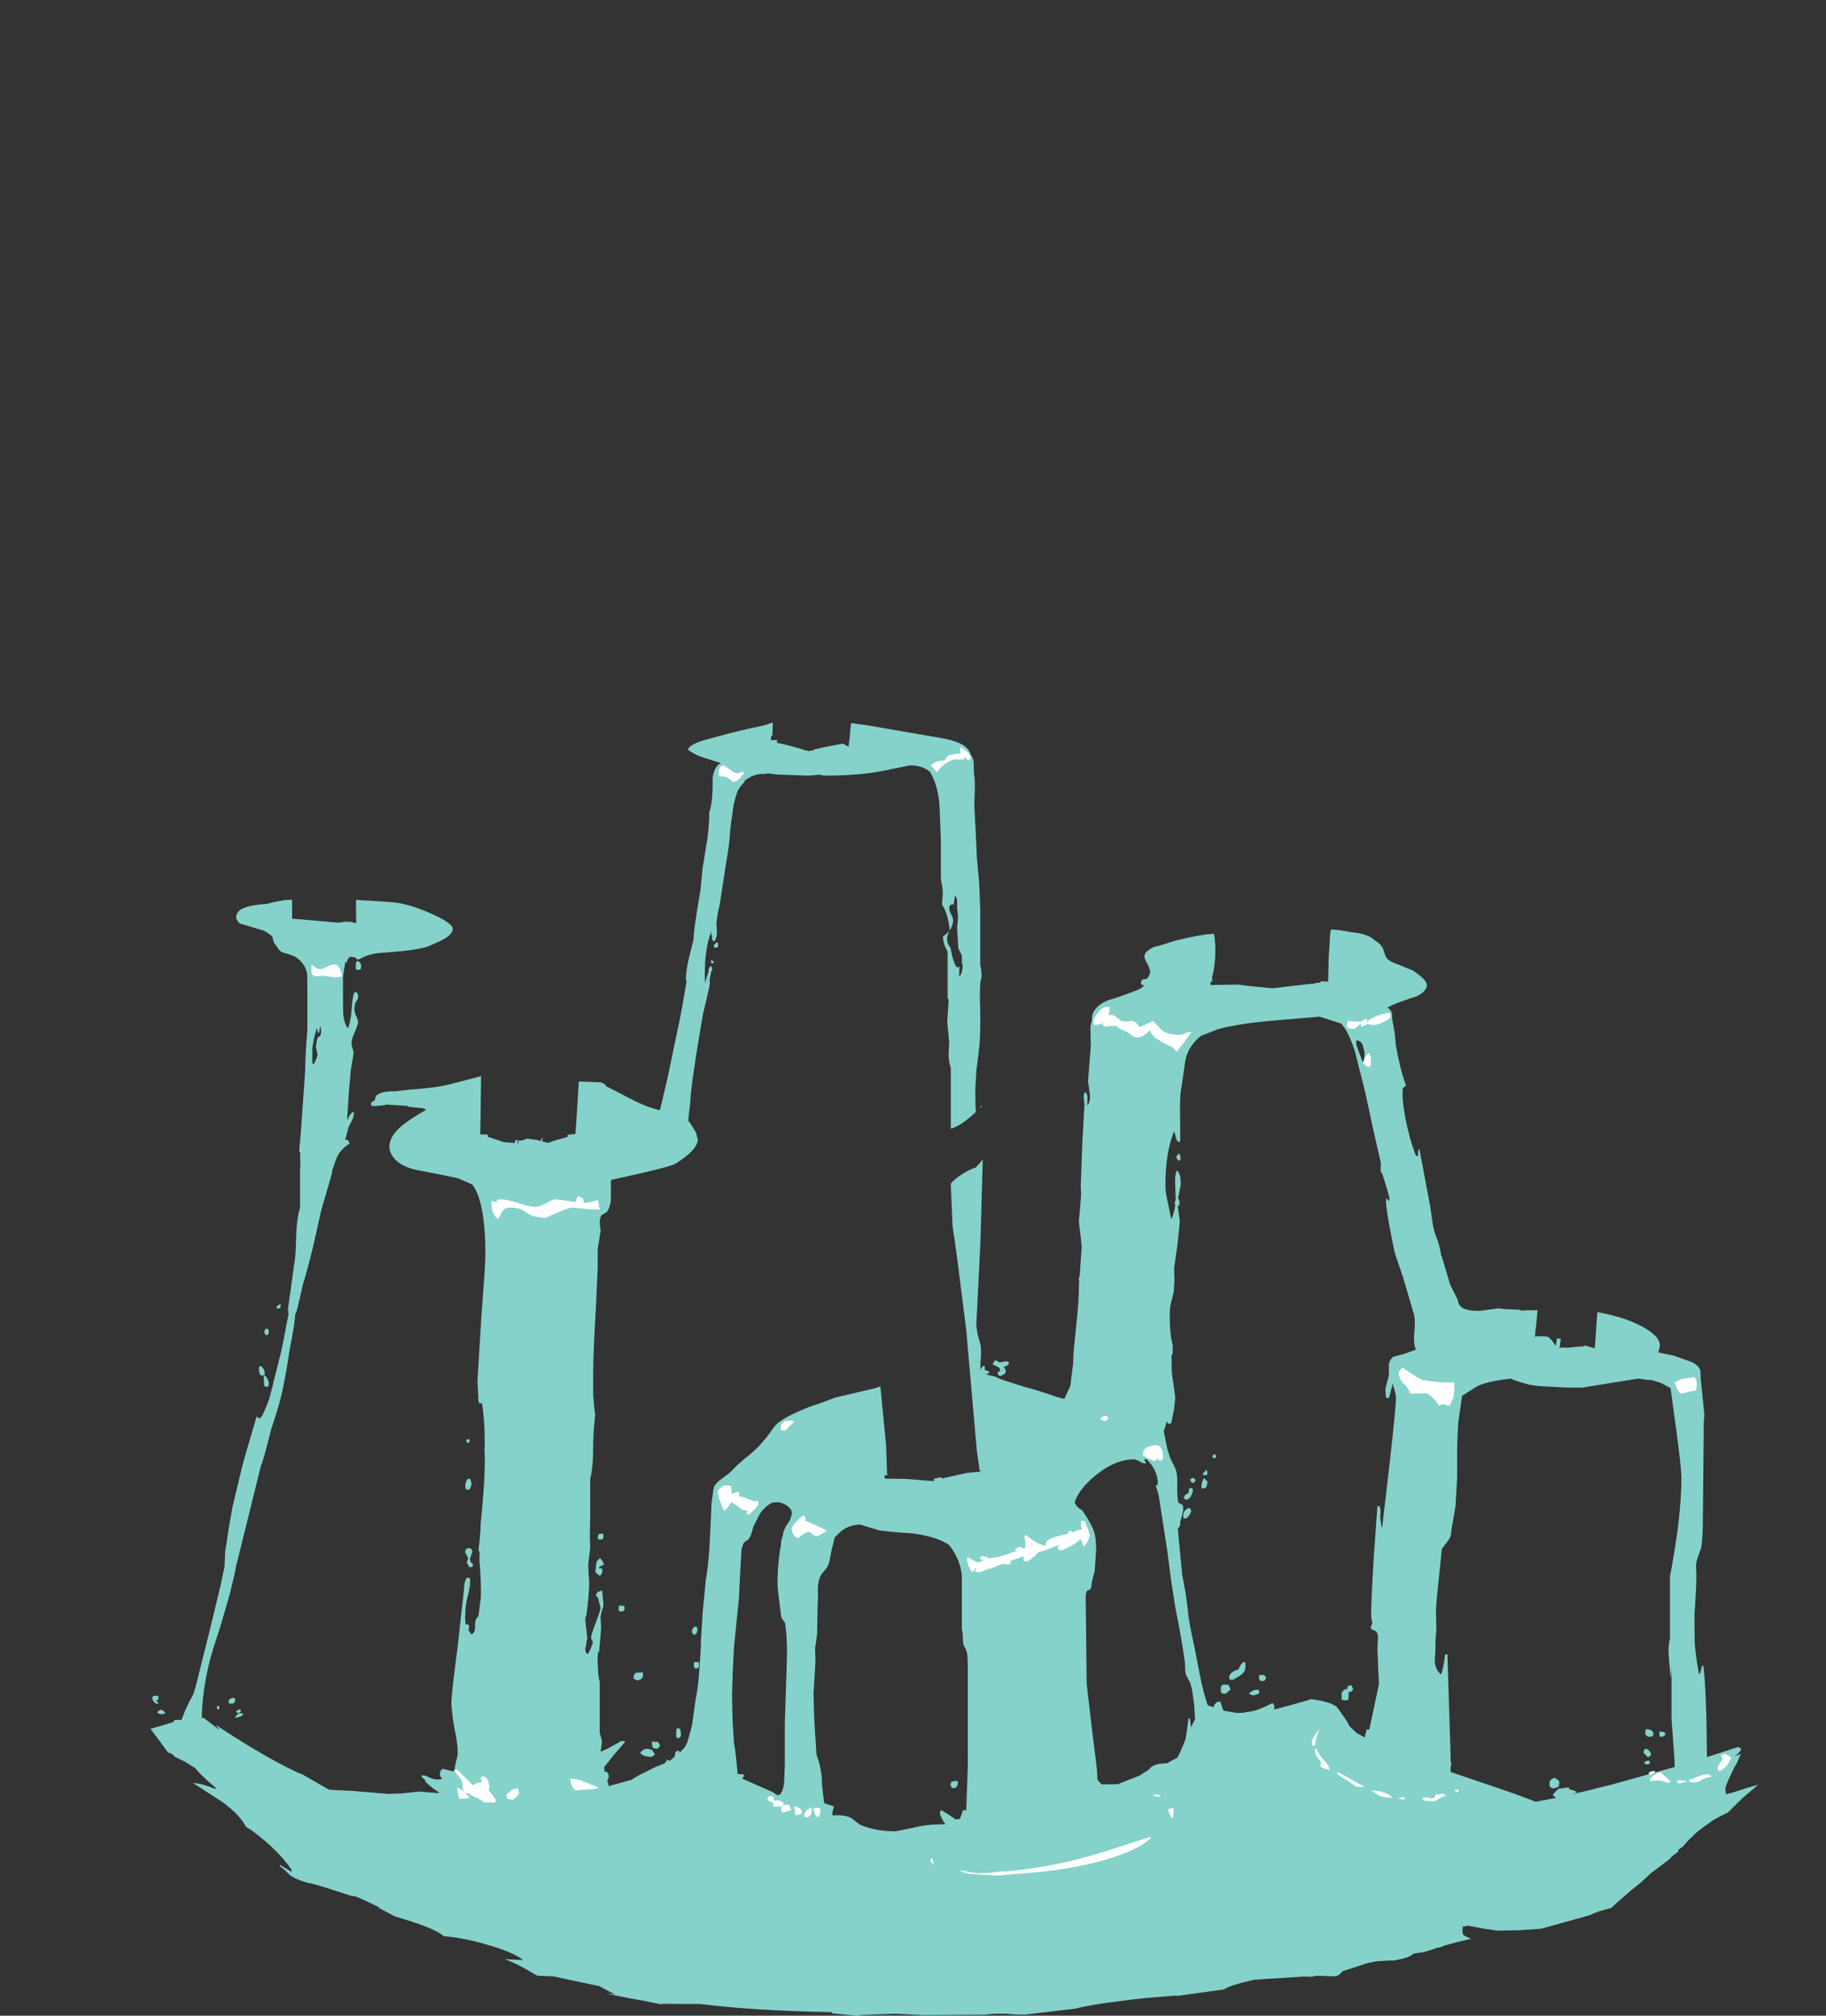 <?xml version="1.0" encoding="UTF-8" standalone="no"?>
<svg xmlns:ffdec="https://www.free-decompiler.com/flash" xmlns:xlink="http://www.w3.org/1999/xlink" ffdec:objectType="frame" height="509.35px" width="461.6px" xmlns="http://www.w3.org/2000/svg">
  <rect width="100%" height="100%" fill="#333333" stroke="none"/>
  <g transform="matrix(1.0, 0.0, 0.0, 1.0, 253.95, 540.75)">
    <clipPath id="clipPath0" transform="matrix(1.0, 0.0, 0.0, 1.0, 0.0, 0.0)">
      <path d="M165.95 -367.95 L165.85 -367.9 165.9 -368.0 165.95 -367.95 M-165.95 -303.8 L-166.1 -303.9 -165.95 -303.95 -165.95 -303.8" fill="#000000" fill-rule="evenodd" stroke="none"/>
      <path d="M20.85 -536.8 Q20.5 -537.75 20.1 -539.75 L20.35 -540.05 206.75 -539.8 206.55 -536.25 206.8 -524.0 Q206.8 -520.15 207.2 -517.3 L207.2 -304.8 207.6 -273.45 Q207.85 -254.65 206.0 -242.1 206.35 -223.45 205.4 -211.1 205.5 -200.7 204.4 -193.35 203.2 -185.75 203.2 -179.2 L203.6 -172.4 204.0 -168.2 203.95 -168.1 203.6 -168.4 202.9 -168.4 Q202.2 -168.3 202.2 -167.1 L202.45 -165.65 201.75 -166.25 201.6 -166.5 200.95 -166.65 197.6 -167.2 197.55 -166.85 197.55 -166.25 Q197.55 -165.75 200.15 -160.3 L202.55 -155.9 202.5 -155.9 203.15 -154.75 199.35 -157.25 195.35 -159.75 195.2 -160.7 195.0 -160.7 194.85 -160.7 194.4 -160.7 194.4 -159.15 195.7 -155.6 196.5 -153.6 196.4 -153.65 196.0 -153.85 Q192.35 -155.65 190.1 -155.45 190.6 -152.2 192.45 -149.05 193.65 -146.9 196.7 -143.0 194.9 -142.6 192.8 -141.2 L192.35 -140.8 Q190.55 -139.5 190.55 -138.4 190.55 -137.55 190.85 -137.25 L189.4 -136.2 Q186.25 -133.25 184.65 -130.5 L184.1 -130.1 184.3 -129.85 183.85 -129.05 185.0 -129.35 185.65 -129.1 182.95 -126.55 Q179.6 -122.6 179.7 -118.75 L180.05 -117.9 181.95 -117.9 Q182.95 -119.1 188.7 -121.4 L192.2 -122.75 Q190.1 -119.0 190.1 -115.05 190.1 -112.35 190.9 -110.75 190.1 -108.65 190.1 -106.85 190.1 -105.3 190.25 -104.6 L190.6 -103.7 Q188.9 -102.25 187.45 -100.0 L187.45 -99.95 185.6 -99.35 185.05 -98.8 185.4 -99.15 185.7 -99.25 186.2 -98.75 Q186.05 -98.0 184.45 -96.95 L185.25 -97.25 185.3 -97.25 186.15 -97.55 185.95 -97.15 185.1 -95.15 Q184.55 -94.4 184.1 -93.35 L183.55 -92.2 Q182.2 -89.4 182.2 -88.65 L182.3 -87.85 Q182.35 -87.35 182.5 -87.3 L182.7 -87.45 183.75 -87.7 186.3 -88.5 187.45 -88.9 190.5 -89.75 186.55 -86.4 182.85 -82.75 182.0 -82.35 179.3 -80.95 176.45 -78.9 174.5 -77.35 174.05 -76.85 174.15 -76.9 172.95 -75.85 172.05 -74.8 171.95 -74.7 171.75 -74.5 171.55 -74.25 171.5 -74.15 171.4 -74.1 170.2 -73.25 170.25 -73.2 170.3 -73.1 170.5 -72.7 170.4 -72.55 170.05 -72.05 168.15 -71.0 163.55 -67.55 161.15 -65.35 160.85 -65.05 158.45 -63.15 154.9 -60.05 153.55 -58.8 153.45 -58.65 Q149.85 -57.8 148.05 -56.85 L135.75 -53.4 130.15 -53.0 124.5 -52.9 121.15 -53.4 120.6 -53.5 117.15 -54.15 115.8 -53.9 115.8 -53.4 115.75 -52.9 115.8 -52.15 Q116.0 -51.55 118.0 -50.85 L117.7 -50.75 117.45 -50.7 117.4 -50.7 114.6 -50.05 111.4 -49.2 110.15 -48.7 109.15 -48.5 109.05 -48.45 108.55 -48.3 108.25 -48.15 105.75 -47.4 105.15 -47.35 105.1 -47.35 104.05 -47.2 103.35 -47.1 103.3 -47.05 Q102.4 -46.0 98.35 -45.35 L98.15 -45.35 97.9 -45.35 97.7 -45.35 97.5 -45.35 94.05 -45.15 91.9 -44.75 86.25 -42.9 85.5 -42.7 Q84.6 -41.5 83.55 -41.35 L78.9 -41.5 77.55 -41.25 77.45 -41.25 77.15 -41.25 76.2 -41.25 75.9 -41.25 76.55 -41.35 63.1 -40.5 Q56.6 -39.0 55.5 -38.05 L44.0 -36.45 43.9 -36.45 43.75 -36.45 42.65 -36.45 36.0 -35.9 32.25 -35.5 29.25 -35.1 Q21.1 -34.1 18.0 -33.2 L7.85 -32.0 5.4 -31.7 2.9 -31.7 Q-1.45 -32.15 -4.9 -31.65 L-20.55 -31.55 -27.5 -31.9 -35.6 -31.6 -36.25 -31.55 -37.35 -31.4 -43.6 -32.0 -43.7 -32.3 Q-63.2 -32.65 -76.9 -34.35 L-85.2 -34.4 -87.0 -34.5 -85.6 -34.05 -88.95 -34.7 -89.7 -34.85 -90.0 -34.95 -95.0 -35.85 -100.7 -37.0 -98.5 -36.8 -99.9 -37.5 -101.3 -38.25 -102.5 -38.9 -105.0 -39.4 -114.15 -41.35 -118.1 -41.5 -120.55 -42.9 Q-123.25 -44.45 -125.55 -45.4 L-126.35 -45.7 -121.7 -45.45 Q-124.3 -47.55 -131.2 -49.45 -136.55 -51.05 -141.75 -51.5 -143.6 -53.0 -148.25 -54.65 L-148.5 -54.75 -149.3 -54.95 -149.45 -55.05 -154.25 -56.55 -157.35 -58.2 -158.4 -58.65 -157.8 -58.6 Q-158.95 -59.25 -161.25 -60.3 L-161.85 -60.6 -161.9 -60.6 -163.6 -61.35 -164.55 -61.7 -164.6 -61.7 -164.65 -61.55 -166.0 -61.95 -172.3 -64.0 -172.4 -64.0 -172.65 -64.1 -175.6 -64.9 -175.9 -64.9 -176.45 -65.05 -177.5 -65.4 -177.95 -65.55 Q-179.4 -66.1 -180.35 -66.7 L-180.75 -67.0 -181.85 -68.1 -182.05 -68.3 -183.1 -69.1 -183.3 -69.6 -182.6 -69.15 -182.4 -69.05 -180.25 -67.75 -180.25 -68.3 -182.45 -71.15 -183.15 -71.9 -183.75 -72.55 Q-186.7 -75.6 -190.5 -78.35 L-191.75 -79.1 Q-192.7 -81.0 -194.9 -83.1 L-195.0 -83.15 Q-195.6 -83.8 -196.35 -84.3 L-196.45 -84.45 -197.4 -85.15 -197.95 -85.55 -205.15 -90.2 Q-202.8 -90.1 -199.7 -88.75 L-199.25 -88.8 -201.95 -91.2 -203.3 -92.5 -204.6 -93.95 -206.35 -95.05 -206.95 -95.45 -209.95 -96.95 -210.15 -97.3 -211.05 -97.85 -211.4 -97.8 -212.6 -99.45 -215.9 -103.9 -216.4 -103.7 -217.65 -104.6 -218.6 -105.2 -219.45 -105.75 -220.0 -106.5 Q-221.25 -109.95 -222.4 -112.15 -224.45 -116.0 -226.8 -118.45 L-226.65 -119.35 Q-226.4 -120.35 -226.4 -121.45 L-226.5 -122.7 -226.4 -123.5 -227.5 -127.1 -228.4 -128.05 Q-231.6 -131.35 -233.6 -134.65 -230.45 -134.2 -228.75 -132.65 -226.0 -130.05 -224.85 -129.65 L-224.0 -128.35 -223.75 -128.6 -223.95 -128.95 -223.95 -133.15 Q-225.3 -134.7 -227.55 -139.15 -225.35 -137.95 -222.25 -135.4 -217.15 -131.15 -215.9 -128.95 -215.4 -129.0 -215.15 -129.3 L-215.05 -129.65 Q-215.3 -131.1 -216.65 -132.8 -216.6 -137.3 -224.95 -144.5 L-222.85 -146.15 Q-222.4 -146.45 -222.4 -146.9 -222.4 -148.15 -222.65 -148.55 L-222.95 -148.9 Q-226.25 -148.95 -229.2 -150.25 L-232.75 -156.75 Q-235.6 -161.05 -240.65 -163.35 L-237.8 -163.55 Q-234.65 -162.05 -233.85 -162.5 L-233.7 -163.2 Q-235.15 -165.7 -241.25 -168.75 L-244.1 -170.05 Q-241.3 -169.95 -238.65 -168.85 -235.45 -166.95 -235.15 -166.95 -233.8 -166.95 -233.25 -167.35 L-232.95 -167.75 -233.25 -168.4 -234.8 -169.45 -234.7 -169.7 -234.65 -170.0 Q-236.8 -173.85 -241.7 -175.05 L-241.55 -175.2 -241.35 -175.5 -240.45 -176.4 -240.55 -176.7 -243.2 -176.85 -244.4 -177.4 -245.45 -177.6 -246.85 -177.85 -249.35 -178.1 Q-247.35 -180.25 -245.6 -183.75 -243.8 -187.35 -243.8 -189.6 L-243.8 -190.8 Q-247.7 -185.85 -251.6 -183.6 L-251.8 -184.55 -249.05 -188.25 -247.95 -190.65 -249.95 -188.1 -249.95 -188.25 Q-250.1 -190.15 -249.85 -194.45 L-250.0 -194.55 Q-250.6 -194.5 -252.0 -193.4 L-253.95 -193.1 Q-251.05 -198.25 -249.55 -205.5 L-248.0 -214.0 Q-247.05 -219.1 -246.1 -222.3 -243.85 -229.65 -242.25 -239.35 -241.35 -244.95 -239.8 -256.3 -238.65 -263.6 -235.65 -290.35 -232.4 -319.2 -232.4 -324.3 -232.4 -325.55 -232.7 -325.65 L-233.8 -325.8 -234.2 -325.45 -234.2 -351.9 -234.0 -352.5 -234.0 -411.5 Q-233.6 -446.1 -233.6 -515.4 L-233.6 -540.2 -227.45 -540.75 -206.0 -540.4 -111.45 -540.25 -112.5 -538.25 Q-115.6 -531.55 -115.85 -522.8 L-116.1 -522.8 -116.4 -518.6 -115.9 -515.2 -115.9 -510.45 Q-115.9 -505.75 -114.85 -502.15 L-114.3 -500.2 -114.05 -498.5 -113.8 -497.0 -113.3 -494.35 Q-112.6 -490.95 -111.7 -488.0 -116.05 -486.15 -116.65 -484.1 L-117.8 -483.05 -116.55 -477.5 -116.5 -477.35 Q-115.15 -474.25 -111.6 -470.05 -107.55 -465.2 -103.45 -462.9 L-101.9 -462.1 -100.55 -460.9 -98.8 -459.45 -99.1 -457.05 -98.85 -455.85 -98.0 -455.5 -98.1 -453.75 -98.2 -452.45 -98.25 -451.45 -98.2 -451.1 -98.3 -450.0 Q-96.95 -441.55 -96.6 -430.4 -96.95 -403.45 -96.25 -390.2 L-94.8 -390.1 -88.8 -389.45 -88.25 -389.4 -88.15 -389.55 -87.95 -389.7 -87.3 -389.65 -87.25 -389.65 -84.4 -389.85 -83.7 -390.05 -83.2 -390.15 -81.45 -390.3 -81.05 -390.15 -81.4 -399.55 Q-81.95 -421.65 -81.0 -430.45 L-80.35 -435.9 -80.55 -453.75 -80.55 -458.25 -80.35 -461.3 -80.35 -461.75 -80.15 -461.6 -78.85 -462.85 -78.75 -462.9 Q-74.15 -465.3 -69.6 -471.2 -66.3 -475.55 -65.1 -478.7 L-65.05 -478.85 -64.05 -484.55 -65.25 -485.45 Q-66.3 -488.55 -76.3 -490.9 L-78.75 -491.45 Q-81.15 -492.15 -82.65 -492.15 L-83.0 -492.15 -83.65 -492.2 -83.75 -492.5 -83.75 -492.55 -84.95 -520.2 -85.65 -534.8 -86.0 -540.2 1.4 -540.1 1.9 -539.3 1.9 -539.1 1.3 -536.8 0.8 -535.9 Q-0.15 -534.5 -2.4 -533.15 L-4.7 -531.75 -4.6 -529.7 Q-4.6 -523.8 -11.4 -522.5 L-12.15 -522.35 -15.95 -521.8 -15.95 -519.8 Q-15.95 -513.9 -21.85 -509.15 L-22.6 -508.15 Q-27.2 -505.35 -30.6 -505.35 L-32.05 -505.5 -36.35 -504.9 Q-36.2 -502.1 -32.05 -500.4 -28.05 -498.8 -22.15 -498.9 L-16.65 -499.45 Q-13.9 -500.0 -11.45 -501.0 L-9.0 -502.2 -8.55 -502.55 -8.45 -502.4 -7.75 -501.95 -7.1 -501.2 Q-5.55 -500.65 -4.6 -497.8 -3.75 -495.3 -3.75 -493.8 L-3.95 -492.5 -3.85 -491.5 Q-3.85 -488.55 -6.25 -485.35 -8.7 -482.15 -8.7 -481.5 L-8.6 -481.1 -8.7 -480.4 -8.55 -478.3 Q-6.95 -474.2 -5.6 -465.1 -4.3 -456.8 -3.65 -448.45 L-3.65 -448.4 -3.65 -447.7 -3.7 -446.7 -3.55 -446.55 Q-2.7 -446.6 -1.65 -447.0 L-1.65 -446.95 3.55 -446.3 4.8 -446.1 10.35 -445.1 11.25 -444.95 Q14.2 -445.95 18.3 -446.4 L22.3 -446.75 22.45 -446.75 22.5 -446.65 22.9 -446.55 22.95 -446.3 24.2 -446.1 Q24.7 -446.1 25.85 -447.05 L25.8 -448.45 25.95 -449.8 25.95 -450.05 25.95 -450.15 27.75 -465.1 Q29.15 -474.2 30.7 -478.3 L30.85 -480.4 30.8 -481.1 30.85 -481.5 Q30.85 -482.15 28.45 -485.35 26.05 -488.55 26.05 -491.5 L26.1 -492.5 25.95 -493.8 Q25.95 -495.3 26.75 -497.8 27.75 -500.65 29.25 -501.2 L29.95 -501.95 30.0 -501.95 30.65 -502.4 30.7 -502.55 Q32.0 -501.65 33.65 -501.0 L36.6 -500.0 Q40.15 -499.0 44.35 -498.9 50.2 -498.8 54.2 -500.4 58.35 -502.1 58.55 -504.9 56.1 -504.95 54.2 -505.5 L52.75 -505.35 Q49.4 -505.35 44.75 -508.15 L44.05 -509.15 Q38.15 -513.9 38.15 -519.8 L38.15 -521.8 34.3 -522.35 33.6 -522.5 Q26.8 -523.8 26.8 -529.7 26.7 -530.8 26.85 -531.75 L24.6 -533.15 Q22.35 -534.5 21.35 -535.9 L20.85 -536.8 M156.45 -407.8 L153.5 -400.9 152.05 -397.4 151.75 -395.8 Q147.4 -395.2 146.1 -394.6 L145.3 -393.8 145.1 -393.6 145.05 -393.6 145.0 -393.3 145.6 -391.5 149.1 -390.85 149.3 -390.95 150.8 -390.8 150.95 -390.8 Q151.6 -390.15 151.6 -389.35 L151.55 -389.15 151.85 -389.1 151.85 -389.05 Q151.85 -387.2 152.2 -385.8 L151.75 -379.25 151.9 -378.45 Q151.9 -377.25 151.5 -376.55 L150.95 -371.15 Q151.6 -368.35 151.6 -366.75 L151.55 -365.75 151.45 -366.0 151.2 -365.35 Q151.05 -365.15 150.6 -365.05 L150.15 -355.3 150.05 -354.3 149.95 -354.55 149.85 -353.9 Q149.75 -353.7 149.15 -353.6 L149.05 -352.1 148.75 -351.7 Q148.45 -351.4 147.75 -351.3 L147.45 -350.2 145.8 -350.05 145.75 -350.05 145.7 -349.9 141.45 -350.25 Q141.3 -350.05 141.1 -350.15 L141.0 -349.05 Q140.95 -347.25 142.6 -345.75 L144.45 -344.15 144.45 -343.7 146.15 -342.6 144.5 -343.55 144.55 -342.55 144.95 -341.05 144.9 -340.25 Q144.9 -339.1 145.55 -337.2 L145.65 -337.0 145.6 -336.6 145.6 -336.55 143.05 -310.65 143.1 -304.2 Q143.1 -293.75 140.2 -267.9 L138.35 -253.25 137.6 -248.4 137.0 -242.65 Q136.5 -228.65 135.65 -221.4 135.1 -212.2 134.0 -202.45 L134.1 -203.0 Q135.35 -203.25 137.4 -202.95 L137.65 -202.75 138.3 -202.1 138.4 -202.0 139.15 -200.9 139.35 -200.7 139.5 -201.65 139.6 -202.25 139.65 -202.6 139.85 -202.55 140.6 -202.4 140.3 -200.0 140.35 -200.0 140.6 -200.25 142.25 -200.2 143.3 -200.3 144.9 -200.45 145.2 -200.5 146.55 -200.55 146.6 -200.8 149.2 -200.05 149.85 -209.2 151.9 -236.2 153.75 -253.25 153.8 -254.05 Q155.95 -269.4 158.65 -302.75 160.15 -315.8 162.45 -325.55 L162.5 -326.8 162.55 -327.25 162.6 -328.4 162.8 -333.3 162.85 -335.15 Q163.85 -335.55 164.2 -336.55 L164.2 -336.6 164.1 -336.85 164.2 -336.95 164.25 -337.0 164.7 -337.7 164.85 -338.05 164.95 -337.95 171.45 -337.65 175.45 -338.9 176.55 -338.95 Q179.65 -339.2 182.15 -341.8 L183.3 -343.15 Q188.15 -346.9 190.7 -352.5 193.55 -358.75 193.9 -369.95 L194.0 -371.7 194.05 -372.75 Q194.1 -375.5 191.9 -379.25 189.5 -383.45 185.05 -387.0 179.75 -391.3 173.2 -393.55 L172.2 -393.85 169.55 -394.6 169.7 -395.15 169.5 -395.85 169.4 -397.1 169.35 -397.75 169.4 -398.15 169.45 -398.35 169.4 -398.4 169.25 -399.0 168.85 -401.2 168.7 -403.6 Q168.05 -405.9 168.05 -406.85 L168.1 -407.45 Q167.2 -411.25 166.25 -416.2 L165.05 -422.5 Q161.65 -419.15 156.45 -407.8 M71.75 -483.9 L71.3 -487.5 70.75 -487.55 70.7 -487.9 Q70.3 -490.5 68.75 -492.05 67.0 -493.75 64.5 -493.5 62.0 -493.3 60.3 -491.4 L60.2 -491.3 60.15 -491.2 60.05 -491.15 58.8 -488.45 58.75 -488.25 58.6 -487.3 58.55 -487.3 58.6 -485.55 58.55 -485.5 58.2 -485.85 58.25 -485.05 Q57.95 -484.6 57.95 -484.15 58.0 -483.15 58.2 -482.85 L58.25 -482.8 58.2 -479.2 58.15 -474.15 58.05 -474.05 57.3 -473.35 57.4 -470.25 57.4 -470.1 58.1 -468.7 58.0 -465.45 57.55 -465.5 Q56.75 -464.35 56.85 -460.8 L57.25 -456.1 56.85 -456.35 56.05 -456.35 56.05 -451.9 55.9 -451.05 Q56.2 -448.1 56.85 -444.1 L55.55 -423.3 55.55 -423.2 54.55 -422.7 54.3 -422.45 54.45 -421.95 54.3 -421.9 53.5 -421.35 53.7 -419.95 53.6 -417.75 Q53.3 -416.9 52.2 -416.15 L52.2 -416.1 52.25 -415.8 51.35 -415.65 51.1 -415.55 51.05 -415.6 49.95 -415.5 49.3 -414.7 Q47.9 -413.8 47.9 -411.55 L46.65 -411.4 Q47.75 -408.9 47.8 -406.25 47.85 -405.35 47.45 -404.6 L46.85 -403.75 46.65 -403.6 46.65 -403.2 46.75 -403.0 Q46.65 -402.65 46.7 -402.1 46.7 -401.15 47.8 -399.0 47.95 -398.35 48.4 -397.6 L48.8 -395.2 48.45 -395.2 48.4 -392.35 Q50.55 -388.75 50.65 -385.3 L50.35 -383.95 50.5 -383.7 50.85 -378.55 51.1 -377.7 Q52.15 -375.5 52.2 -373.15 L52.15 -371.5 52.05 -371.2 52.9 -370.3 52.15 -369.1 51.2 -367.1 Q51.25 -365.9 51.7 -364.95 L52.0 -364.5 51.55 -364.2 51.5 -364.2 51.85 -363.85 51.8 -363.7 51.15 -362.2 50.75 -361.35 Q50.7 -359.3 51.2 -355.25 51.8 -350.85 51.8 -348.8 L52.0 -342.0 51.55 -341.6 51.7 -340.65 Q52.8 -340.0 53.0 -338.9 53.6 -337.8 53.6 -336.65 53.5 -334.2 51.95 -333.05 L52.0 -332.45 52.0 -331.65 52.15 -331.7 52.2 -329.0 52.2 -328.05 52.15 -326.85 52.15 -324.95 52.0 -325.05 51.85 -324.15 51.8 -322.7 51.7 -321.35 53.15 -319.65 Q54.3 -317.9 54.25 -316.0 L54.3 -314.3 54.4 -312.3 52.25 -307.55 Q53.1 -305.05 53.25 -301.95 53.4 -298.55 52.85 -295.5 L52.45 -293.8 52.5 -292.7 52.3 -292.7 52.05 -292.65 52.05 -292.6 52.05 -292.0 52.3 -291.7 52.25 -291.8 52.4 -291.85 59.0 -291.95 59.15 -291.95 59.7 -291.85 60.3 -291.8 61.45 -291.65 62.4 -291.55 67.5 -291.05 67.55 -291.05 68.05 -291.05 72.65 -291.6 76.1 -292.0 76.45 -292.05 76.5 -292.05 77.45 -292.15 77.65 -292.15 77.8 -292.15 78.05 -292.15 78.8 -292.4 79.9 -292.45 79.95 -292.8 81.8 -292.7 81.95 -299.4 82.0 -299.65 82.05 -300.65 82.1 -301.1 82.3 -304.6 82.4 -305.4 83.05 -308.0 82.95 -310.1 82.85 -317.65 83.35 -318.0 83.2 -319.05 Q82.15 -319.85 81.9 -321.05 81.35 -322.2 81.3 -323.5 81.35 -324.95 81.9 -325.95 L82.75 -327.1 Q82.15 -329.6 81.9 -332.25 L81.8 -333.55 81.9 -334.6 82.3 -337.4 82.8 -341.0 81.9 -342.35 Q80.95 -344.2 81.0 -346.2 L81.0 -348.05 80.9 -350.25 81.9 -352.8 82.65 -354.5 81.9 -355.65 Q80.7 -357.7 80.25 -359.9 80.15 -361.85 81.5 -363.7 L81.9 -364.25 81.95 -364.3 82.0 -364.3 82.2 -364.3 81.9 -364.75 81.85 -364.85 81.8 -364.95 81.6 -365.4 81.85 -365.45 81.9 -365.45 82.0 -365.45 82.55 -365.45 82.95 -365.65 82.9 -365.9 82.5 -379.35 82.55 -379.6 83.1 -381.3 83.0 -381.45 Q82.95 -383.75 83.05 -384.7 L83.15 -385.75 82.6 -387.2 82.4 -388.0 82.45 -388.2 82.55 -389.9 82.45 -391.05 Q82.8 -391.95 82.75 -392.85 L82.6 -394.15 83.35 -396.35 84.4 -397.45 84.65 -400.3 84.8 -401.45 Q85.5 -404.4 85.45 -406.05 L85.4 -406.9 85.4 -407.3 86.35 -409.7 86.35 -410.1 84.8 -410.1 84.75 -412.4 84.65 -413.9 84.65 -416.8 84.45 -418.35 83.9 -419.5 79.6 -419.2 79.4 -419.95 79.15 -420.8 79.05 -423.85 78.5 -423.85 78.45 -424.2 75.9 -425.05 75.35 -425.0 Q74.55 -429.3 74.15 -435.1 L74.3 -435.3 74.15 -435.4 73.85 -439.85 73.0 -457.65 72.65 -462.25 Q72.85 -462.45 72.85 -462.75 L72.55 -463.05 71.75 -471.45 71.75 -472.45 71.4 -474.85 71.35 -474.95 71.35 -475.05 Q71.35 -476.05 72.0 -478.15 L71.55 -479.75 71.6 -480.25 71.75 -483.9 M167.85 -379.2 L167.75 -377.25 167.9 -376.4 167.7 -374.45 167.6 -374.25 Q167.25 -367.15 165.7 -361.9 L165.7 -361.95 165.55 -361.45 165.4 -361.05 163.9 -357.3 164.85 -362.7 164.5 -362.7 164.45 -365.6 164.5 -366.25 164.45 -366.6 164.55 -366.8 164.7 -367.5 164.5 -367.45 164.3 -367.65 164.25 -368.7 164.95 -373.5 165.5 -376.95 Q165.1 -378.45 165.1 -379.35 165.1 -381.2 165.8 -381.85 L166.45 -382.2 166.6 -381.85 167.1 -381.3 Q167.85 -380.45 167.85 -379.2 M165.95 -367.95 L165.9 -368.0 165.85 -367.9 165.95 -367.95 M-169.1 -470.45 L-169.0 -469.5 -172.55 -429.95 -172.9 -428.5 -173.05 -426.35 Q-173.2 -424.15 -173.6 -422.35 L-173.65 -420.6 -173.95 -417.65 -174.0 -417.3 -174.4 -416.3 -174.4 -416.05 -174.4 -415.75 -174.5 -414.9 -174.6 -413.85 Q-175.75 -414.0 -176.65 -413.0 -177.35 -412.2 -177.55 -411.2 L-177.75 -411.25 -177.85 -410.8 -178.15 -410.65 -178.1 -410.0 -178.05 -409.45 Q-179.9 -409.1 -181.2 -408.1 L-182.35 -407.0 Q-187.5 -405.75 -193.15 -406.0 L-195.75 -405.8 Q-196.35 -405.55 -196.5 -404.2 L-196.6 -403.4 -196.55 -403.2 -196.5 -402.9 -196.65 -402.25 -196.7 -402.25 -196.75 -401.6 -196.75 -401.45 -196.6 -401.15 -196.55 -400.8 -196.5 -400.65 -195.95 -399.95 -195.9 -399.95 Q-195.25 -399.05 -194.55 -398.7 L-192.0 -398.1 Q-186.6 -397.55 -181.7 -395.95 L-180.5 -395.1 -178.55 -394.25 -178.5 -393.4 -177.95 -390.65 -177.95 -390.6 -178.2 -389.9 -178.2 -389.4 -178.15 -389.2 -178.1 -389.05 -177.95 -388.9 -177.55 -388.85 -177.55 -388.75 -177.55 -388.7 -177.55 -388.6 Q-177.3 -387.7 -177.2 -386.35 L-177.15 -385.95 -177.2 -383.55 -177.2 -383.45 -177.25 -382.55 -177.8 -378.5 Q-177.55 -373.9 -178.0 -367.4 L-178.4 -364.1 Q-178.7 -361.4 -178.45 -359.9 L-179.8 -338.5 Q-179.65 -334.9 -179.8 -328.45 -179.85 -323.2 -180.0 -321.55 L-180.15 -320.3 -180.1 -308.6 -179.6 -308.5 -179.85 -308.6 -168.4 -307.6 -166.7 -307.85 -165.3 -307.8 -163.9 -307.45 Q-164.2 -322.45 -163.05 -346.55 L-161.8 -370.45 -160.1 -386.6 -160.1 -387.25 -160.1 -387.35 -159.75 -387.3 -159.5 -387.4 -159.45 -387.7 -159.45 -387.5 -158.95 -387.3 Q-158.3 -389.3 -157.65 -392.5 L-156.2 -392.95 -156.15 -392.95 -154.9 -393.5 -144.45 -393.8 -141.8 -393.95 Q-141.0 -394.15 -140.15 -394.9 L-139.5 -395.45 -139.5 -395.6 -139.3 -395.9 -139.2 -396.25 -139.1 -396.35 Q-138.9 -396.6 -139.05 -397.0 L-139.1 -397.0 Q-139.05 -397.45 -139.15 -397.7 L-139.0 -398.0 -138.9 -398.15 Q-138.65 -398.5 -138.85 -398.95 L-138.9 -398.95 Q-138.75 -400.3 -139.35 -400.65 -139.75 -401.15 -141.85 -401.3 -147.45 -402.05 -152.15 -404.3 L-153.15 -405.6 Q-154.25 -406.75 -155.9 -407.4 L-156.0 -407.45 -155.8 -407.9 -155.65 -408.55 -155.9 -408.8 -155.9 -409.25 -156.2 -409.3 Q-156.2 -410.3 -156.7 -411.25 -157.4 -412.35 -158.5 -412.35 L-158.5 -412.45 -158.35 -414.55 -158.35 -414.8 -158.5 -415.85 -158.5 -416.25 -158.2 -419.25 -157.95 -421.0 -157.75 -424.95 -157.55 -427.1 -157.6 -428.55 -154.0 -468.15 -153.7 -469.1 -153.35 -469.6 -153.3 -469.75 -152.7 -474.35 -152.7 -477.05 -152.8 -483.0 -153.45 -483.35 -159.7 -485.2 -159.9 -485.25 -160.05 -485.25 -160.15 -485.3 -160.35 -485.2 -166.35 -484.7 Q-168.6 -478.25 -169.0 -474.7 L-169.35 -470.95 -169.1 -470.45 M-106.45 -435.0 Q-107.35 -436.5 -108.8 -437.6 L-113.55 -439.5 -114.7 -439.7 -115.7 -439.35 -117.1 -438.6 -116.85 -438.6 Q-119.4 -437.55 -120.75 -435.55 -121.95 -433.8 -122.1 -430.6 -122.1 -429.65 -121.45 -429.3 L-120.0 -428.8 Q-119.25 -428.35 -118.9 -427.1 L-118.75 -426.2 Q-118.6 -424.5 -119.0 -421.65 L-118.6 -421.65 -118.65 -421.45 -118.7 -421.3 -119.05 -419.85 -120.2 -415.95 Q-121.6 -410.5 -121.75 -406.15 L-123.45 -390.5 Q-123.65 -385.9 -123.95 -384.25 L-124.75 -381.55 -124.7 -380.8 Q-124.75 -380.05 -125.2 -379.35 -126.45 -377.55 -131.0 -376.4 L-134.15 -375.9 -134.3 -375.8 Q-137.05 -375.0 -140.9 -374.25 L-143.55 -373.7 -145.35 -372.9 -145.5 -372.85 Q-147.95 -371.75 -149.2 -370.6 L-149.75 -370.15 Q-150.4 -368.25 -151.2 -366.45 L-151.4 -365.1 Q-151.5 -362.35 -149.9 -360.85 -148.5 -359.55 -146.35 -359.55 -144.9 -359.55 -143.7 -360.15 L-142.65 -360.75 Q-141.0 -362.1 -140.9 -364.15 L-140.85 -365.05 -139.85 -365.2 -136.9 -365.85 Q-134.45 -365.6 -133.35 -364.45 L-133.4 -364.35 Q-133.4 -363.65 -133.05 -363.1 L-132.8 -362.85 -132.0 -362.15 -132.0 -362.05 -131.95 -360.85 -131.95 -358.95 -131.9 -356.7 -131.9 -326.5 -132.0 -304.05 -132.05 -291.9 -132.45 -259.9 -132.55 -254.05 -131.8 -254.1 -130.75 -254.05 -130.65 -254.05 -130.65 -253.6 -130.65 -253.5 -129.85 -253.25 -126.6 -252.15 -123.8 -251.9 -123.8 -252.45 -123.2 -252.85 -123.15 -251.85 -122.85 -251.85 -122.95 -252.15 -123.05 -252.5 -121.8 -252.6 -120.7 -253.05 -118.6 -252.75 -118.5 -252.75 -117.15 -252.45 -117.1 -253.2 -116.8 -253.15 -116.9 -252.35 -116.75 -252.3 -116.35 -252.2 -115.45 -251.95 -113.85 -252.5 -110.5 -253.45 -110.45 -254.0 -108.5 -254.2 -108.15 -258.95 -106.2 -290.9 -105.3 -303.05 -103.6 -325.4 -101.3 -355.55 -101.15 -357.75 -100.95 -359.65 -100.85 -360.45 -100.8 -360.85 -100.8 -360.95 -100.05 -361.6 -99.85 -361.85 Q-99.35 -362.35 -99.35 -363.05 L-99.3 -363.15 Q-98.2 -364.2 -95.75 -364.25 L-92.85 -363.4 -91.8 -363.15 -91.9 -362.25 Q-92.0 -360.2 -90.4 -358.75 L-89.4 -358.05 Q-88.3 -357.4 -86.85 -357.25 -84.65 -357.1 -83.15 -358.3 -81.5 -359.65 -81.4 -362.4 L-81.35 -363.75 -82.65 -367.6 -83.05 -368.05 Q-84.25 -369.3 -86.6 -370.6 L-86.75 -370.65 -88.5 -371.6 -91.05 -372.35 Q-94.95 -373.4 -97.55 -374.4 L-97.7 -374.5 Q-99.1 -374.65 -100.7 -375.25 -105.75 -376.95 -106.55 -379.1 L-106.75 -380.0 -106.75 -380.1 -106.6 -380.85 -107.2 -383.6 Q-107.4 -385.3 -107.2 -389.9 L-107.65 -405.6 Q-107.5 -409.95 -108.55 -415.5 L-109.6 -421.3 -109.25 -421.3 -109.3 -422.45 Q-109.45 -425.5 -108.8 -427.0 L-108.3 -427.85 -107.7 -428.35 -106.25 -428.7 Q-105.5 -429.0 -105.5 -429.95 -105.35 -433.15 -106.45 -435.0 M-99.1 -535.15 L-98.6 -533.55 -98.6 -497.75 -98.65 -497.3 -98.7 -497.1 -98.7 -497.05 -99.15 -495.25 -101.5 -504.3 Q-103.15 -512.35 -103.15 -519.6 L-102.95 -526.15 -101.3 -530.55 -99.1 -535.15 M-40.6 -499.15 L-40.8 -499.3 -41.25 -499.95 Q-43.95 -499.95 -46.2 -496.7 L-46.55 -496.0 -47.6 -494.95 -48.05 -493.6 -48.4 -493.15 -48.6 -492.75 Q-49.0 -491.95 -49.0 -491.15 L-49.0 -491.0 Q-50.6 -488.15 -52.05 -482.95 -54.15 -475.4 -54.4 -470.0 L-54.45 -469.8 Q-54.7 -468.2 -54.65 -452.35 L-54.65 -452.05 Q-54.65 -447.55 -55.35 -445.1 L-55.9 -443.75 -55.85 -443.55 -56.15 -443.3 -57.2 -442.35 -59.55 -439.55 Q-62.95 -434.6 -62.95 -430.3 L-62.7 -427.95 -62.65 -427.95 -62.7 -427.25 Q-62.7 -420.95 -61.35 -417.6 L-60.7 -416.3 Q-60.05 -414.05 -59.05 -412.05 L-57.35 -409.15 -56.8 -407.9 -56.8 -407.6 -56.85 -405.55 Q-56.85 -398.3 -57.8 -378.0 L-58.05 -371.8 -58.7 -354.85 -58.9 -354.85 -59.05 -354.45 -59.05 -353.7 -57.45 -353.75 -57.55 -353.05 -55.05 -352.5 -54.65 -352.4 -53.35 -352.05 -52.9 -351.9 -51.25 -351.45 -50.8 -351.3 -50.75 -351.3 -50.55 -351.2 -50.3 -351.15 -49.5 -350.95 -48.9 -351.1 -48.65 -351.1 Q-48.35 -351.1 -47.55 -351.65 L-47.55 -351.45 -45.85 -351.9 -41.1 -352.8 -41.1 -352.95 -39.75 -352.25 -39.45 -352.05 -39.45 -352.2 Q-39.15 -354.0 -38.75 -358.7 -38.25 -364.2 -38.25 -365.6 L-38.2 -371.8 -37.85 -384.65 Q-36.8 -395.6 -33.2 -400.2 L-31.75 -400.6 Q-28.75 -401.6 -26.0 -403.85 -21.95 -407.1 -21.65 -409.6 -20.75 -410.85 -20.5 -411.8 L-20.45 -412.4 -20.45 -412.85 -20.6 -413.3 -20.65 -413.35 -20.75 -413.45 -21.65 -412.8 -21.7 -412.75 -21.75 -412.75 Q-22.7 -412.15 -23.85 -411.8 L-23.9 -411.8 -24.1 -411.7 -24.2 -411.65 -24.35 -411.6 -24.55 -411.55 -24.7 -411.5 -24.85 -411.45 -24.9 -411.45 -27.15 -410.9 -28.45 -410.85 Q-36.8 -410.85 -40.55 -416.9 L-40.9 -417.5 Q-41.85 -418.9 -42.25 -420.65 -42.75 -422.3 -42.75 -423.95 -42.75 -429.0 -38.75 -432.3 -35.2 -435.25 -29.95 -435.9 -24.8 -436.5 -21.15 -434.55 L-19.05 -433.05 -18.85 -433.15 -18.55 -433.4 -18.45 -433.5 -18.4 -434.6 Q-18.4 -436.6 -21.1 -440.15 -23.0 -442.75 -24.65 -444.15 L-24.45 -444.2 -24.65 -444.25 -24.8 -444.5 Q-26.2 -446.05 -28.65 -447.2 -32.1 -449.35 -35.85 -449.95 L-36.6 -450.05 Q-38.25 -451.65 -39.15 -453.35 L-40.0 -455.5 -40.05 -455.6 -40.05 -455.65 Q-40.4 -457.05 -40.4 -462.4 L-40.35 -465.55 Q-40.15 -469.25 -39.55 -472.3 L-39.5 -472.45 -39.4 -472.95 Q-37.45 -482.05 -32.15 -482.05 L-28.0 -482.15 -27.5 -482.05 -27.1 -482.4 -26.85 -482.8 -26.85 -485.15 Q-26.7 -488.5 -31.05 -493.15 -34.7 -497.05 -37.7 -497.4 L-37.8 -497.35 -40.6 -499.15 M-36.4 -305.15 Q-38.6 -301.15 -39.6 -296.6 L-39.8 -296.65 -39.75 -296.05 -39.9 -295.0 -39.95 -294.65 -40.05 -293.95 -40.35 -290.45 -40.4 -289.7 Q-39.95 -280.4 -39.95 -274.05 L-40.0 -274.05 -39.95 -274.0 -40.0 -271.65 -40.3 -271.6 -40.4 -265.55 Q-40.65 -259.05 -41.5 -254.95 L-41.4 -254.1 Q-41.35 -253.0 -42.3 -251.25 L-42.3 -251.05 -42.65 -250.1 -42.75 -249.95 -43.2 -249.2 -43.6 -248.6 -43.65 -248.55 -43.8 -248.35 -46.0 -245.9 -46.5 -245.4 -47.15 -244.85 -47.3 -244.65 -48.65 -243.45 Q-51.3 -240.15 -53.45 -237.9 -56.25 -232.65 -55.8 -227.6 L-55.75 -227.0 Q-54.95 -225.05 -53.15 -225.15 L-48.85 -229.2 Q-44.7 -233.25 -41.7 -233.5 L-41.65 -233.5 Q-40.95 -233.5 -40.4 -233.05 L-38.85 -232.7 Q-37.85 -232.05 -37.55 -230.35 L-37.45 -230.45 -36.85 -226.8 -35.8 -220.45 -35.7 -219.1 -35.4 -218.05 -34.75 -213.0 -34.4 -213.1 Q-32.9 -205.65 -31.95 -196.05 L-29.95 -175.55 -29.85 -172.65 -29.7 -168.2 -29.65 -167.9 -30.4 -168.0 -30.25 -167.15 -30.15 -167.1 -25.0 -167.05 -24.95 -167.05 -24.6 -167.0 -24.5 -167.0 -24.3 -167.0 -19.35 -166.6 -17.95 -166.5 -17.85 -166.55 -17.85 -167.1 -15.9 -167.5 -15.9 -167.1 -14.7 -167.4 -13.9 -167.6 -10.05 -168.45 -9.65 -168.55 -6.15 -168.9 -6.15 -169.2 -6.35 -169.2 -6.45 -170.25 -7.0 -174.0 -9.7 -204.75 -12.05 -223.3 Q-13.05 -230.75 -14.1 -236.35 L-14.1 -237.3 -14.1 -238.4 -13.85 -240.5 -13.85 -241.35 -13.6 -241.65 Q-12.65 -242.8 -10.8 -244.0 -9.0 -245.2 -7.25 -245.75 L-3.05 -250.55 Q-0.2 -256.0 -0.5 -261.25 L-0.55 -261.95 Q-1.3 -263.85 -3.05 -263.75 L-7.45 -259.6 Q-11.85 -255.45 -14.8 -255.3 -15.5 -255.25 -16.0 -255.75 L-17.55 -256.0 -17.9 -255.15 -17.75 -256.1 -18.4 -256.15 -18.85 -256.2 -19.5 -256.9 -20.4 -258.25 Q-22.65 -259.75 -23.9 -265.45 -24.7 -269.3 -24.85 -273.2 L-24.5 -279.85 Q-24.1 -285.75 -23.55 -289.25 -22.65 -294.8 -20.5 -298.25 L-20.45 -298.35 -19.95 -299.05 -19.65 -300.15 -18.6 -301.4 -13.85 -305.55 Q-14.5 -312.7 -18.75 -314.95 -22.55 -316.95 -27.65 -314.2 -32.85 -311.35 -36.4 -305.15 M-165.95 -303.8 L-165.95 -303.95 -166.1 -303.9 -165.95 -303.8" fill="#003300" fill-rule="evenodd" stroke="none"/>
    </clipPath>
    <g clip-path="url(#clipPath0)">
      <use ffdec:characterId="1732" height="327.7" transform="matrix(1.0, 0.0, 0.0, 1.0, -215.9, -359.1)" width="406.4" xlink:href="#shape1"/>
    </g>
  </g>
  <defs>
    <g id="shape1" transform="matrix(1.0, 0.0, 0.0, 1.0, 215.9, 359.1)">
      <path d="M165.4 -199.4 L165.2 -199.0 169.0 -198.25 173.8 -196.55 Q175.6 -195.6 175.9 -194.4 L176.0 -192.1 176.9 -183.3 176.7 -180.6 176.75 -179.75 176.5 -155.6 Q176.5 -152.4 176.1 -149.65 L175.3 -147.4 Q174.7 -145.9 174.8 -144.45 175.0 -142.1 174.7 -137.5 L174.4 -132.7 174.45 -125.75 Q174.65 -122.75 175.5 -117.9 L175.8 -117.8 176.3 -119.8 176.65 -119.9 Q177.45 -113.35 177.55 -96.75 L185.6 -99.35 185.05 -98.8 185.4 -99.15 185.7 -99.25 186.2 -98.75 Q186.05 -98.0 184.45 -96.95 L185.25 -97.25 185.3 -97.25 186.15 -97.55 185.95 -97.15 185.1 -95.15 Q184.55 -94.4 184.1 -93.35 L183.55 -92.2 Q182.2 -89.4 182.2 -88.65 L182.3 -87.85 Q182.35 -87.35 182.5 -87.3 L182.7 -87.45 183.75 -87.7 186.3 -88.5 187.45 -88.9 190.5 -89.75 186.55 -86.4 182.85 -82.75 182.0 -82.35 179.3 -80.95 176.45 -78.9 174.5 -77.35 174.05 -76.85 174.15 -76.9 172.95 -75.85 172.05 -74.8 171.95 -74.7 171.75 -74.5 171.55 -74.25 171.5 -74.15 171.4 -74.1 170.2 -73.25 170.25 -73.2 170.3 -73.1 170.4 -72.95 169.85 -72.55 168.6 -71.55 168.15 -71.0 163.55 -67.55 161.15 -65.35 160.85 -65.05 158.45 -63.15 154.9 -60.05 153.55 -58.8 153.45 -58.65 Q149.85 -57.8 148.05 -56.85 L135.75 -53.4 130.15 -53.0 124.5 -52.9 121.15 -53.4 120.6 -53.5 117.15 -54.15 115.8 -53.9 115.8 -53.4 115.75 -52.9 115.8 -52.15 Q116.0 -51.55 118.0 -50.85 L114.6 -50.05 111.4 -49.2 110.15 -48.7 109.15 -48.5 109.05 -48.45 108.55 -48.3 108.25 -48.15 105.75 -47.4 105.15 -47.35 105.1 -47.35 104.05 -47.2 103.35 -47.1 103.3 -47.05 Q102.4 -46.0 98.35 -45.35 L98.15 -45.35 97.9 -45.35 97.7 -45.35 97.5 -45.35 94.05 -45.15 91.9 -44.75 86.25 -42.9 85.5 -42.7 Q84.6 -41.5 83.55 -41.35 L78.9 -41.5 77.55 -41.25 77.45 -41.25 77.15 -41.25 76.2 -41.25 75.9 -41.25 76.55 -41.35 63.1 -40.5 Q56.6 -39.0 55.5 -38.05 L44.0 -36.45 43.9 -36.45 43.75 -36.45 42.65 -36.45 36.0 -35.9 32.25 -35.5 29.25 -35.1 Q21.1 -34.1 18.0 -33.2 L7.85 -32.0 5.4 -31.7 2.9 -31.7 Q-1.45 -32.15 -4.9 -31.65 L-20.55 -31.55 -27.5 -31.9 -35.6 -31.6 -36.25 -31.55 -37.35 -31.4 -43.6 -32.0 -43.7 -32.3 Q-63.2 -32.65 -76.9 -34.35 L-85.2 -34.4 -87.0 -34.5 -85.6 -34.05 -88.95 -34.7 -89.7 -34.85 -90.0 -34.95 -95.0 -35.85 -100.7 -37.0 -98.5 -36.8 -99.9 -37.5 -101.3 -38.25 -102.5 -38.9 -105.0 -39.4 -114.15 -41.35 -118.1 -41.5 -120.55 -42.9 Q-123.25 -44.45 -125.55 -45.4 L-126.35 -45.7 -121.7 -45.45 Q-124.3 -47.55 -131.2 -49.45 -136.55 -51.05 -141.75 -51.5 -143.6 -53.0 -148.25 -54.65 L-148.5 -54.75 -149.3 -54.95 -149.45 -55.05 -154.25 -56.55 -157.35 -58.2 -158.4 -58.65 -157.8 -58.6 Q-158.95 -59.25 -161.25 -60.3 L-161.85 -60.6 -161.9 -60.6 -163.6 -61.35 -164.55 -61.7 -164.6 -61.7 -164.65 -61.55 -166.0 -61.95 -172.3 -64.0 -172.4 -64.0 -172.65 -64.1 -175.6 -64.9 -175.9 -64.9 -176.45 -65.05 -177.5 -65.4 -177.95 -65.55 Q-179.4 -66.1 -180.35 -66.7 L-180.75 -67.0 -181.85 -68.1 -182.05 -68.3 -183.1 -69.1 -183.3 -69.6 -182.6 -69.15 -182.4 -69.05 -180.25 -67.75 -180.25 -68.3 Q-181.55 -70.2 -183.15 -71.9 L-183.75 -72.55 Q-186.7 -75.6 -190.5 -78.35 L-191.75 -79.1 Q-192.7 -81.0 -194.9 -83.1 L-195.0 -83.15 Q-195.6 -83.8 -196.35 -84.3 L-196.45 -84.45 -197.4 -85.15 -197.95 -85.55 -205.15 -90.2 Q-202.8 -90.1 -199.7 -88.75 L-199.25 -88.8 -201.95 -91.2 -203.3 -92.5 -204.6 -93.95 -206.35 -95.05 -206.95 -95.45 -209.95 -96.95 -210.15 -97.3 -211.05 -97.85 -211.4 -97.8 -212.6 -99.45 -215.9 -103.9 -212.75 -104.8 -210.35 -105.55 -210.1 -105.65 -209.8 -106.15 -208.05 -106.15 -207.25 -108.3 -205.9 -111.15 Q-205.15 -112.2 -204.65 -113.95 L-203.9 -116.9 -201.0 -128.5 -198.25 -139.9 -197.2 -144.8 -197.0 -148.9 Q-196.7 -150.35 -196.15 -154.5 L-195.15 -160.1 -192.45 -171.3 -189.1 -182.75 Q-188.6 -182.75 -188.6 -182.3 -187.9 -182.35 -187.35 -183.65 L-186.5 -185.65 -185.9 -187.3 -185.35 -189.3 -183.5 -196.75 Q-182.8 -199.25 -181.9 -204.1 L-181.0 -208.8 -181.05 -208.8 -181.15 -210.0 -179.35 -222.9 Q-179.15 -224.85 -179.05 -229.25 -178.85 -233.2 -178.1 -235.55 L-178.1 -245.3 -178.0 -246.9 -178.1 -248.25 -178.0 -249.6 -178.25 -249.6 -178.3 -250.15 -177.9 -254.55 -177.5 -260.25 -177.15 -265.2 -176.8 -270.4 Q-176.8 -273.65 -176.25 -280.5 L-176.25 -290.65 -176.3 -294.6 Q-176.7 -297.0 -178.75 -298.6 -179.8 -299.4 -182.25 -300.0 -182.9 -300.1 -183.5 -300.9 L-184.3 -302.0 Q-184.8 -302.5 -185.05 -303.9 L-185.1 -304.1 Q-185.95 -304.85 -187.15 -305.55 L-193.35 -307.4 Q-194.25 -308.3 -194.25 -308.9 -194.25 -310.45 -192.45 -311.25 -190.55 -312.1 -186.4 -312.35 L-184.9 -312.75 -182.1 -313.3 -178.85 -313.5 -172.75 -313.75 -170.55 -313.8 -167.35 -313.6 -163.9 -313.35 -156.5 -312.9 -154.85 -312.75 Q-151.1 -312.55 -145.3 -310.05 -139.5 -307.5 -139.5 -306.05 -139.5 -304.85 -141.4 -303.65 -142.6 -302.9 -145.65 -301.65 -148.3 -300.6 -157.25 -300.0 -159.9 -299.85 -161.75 -299.05 L-163.3 -298.3 Q-164.0 -298.3 -164.0 -298.75 L-165.15 -299.0 Q-165.7 -299.0 -166.05 -298.3 L-166.35 -297.5 -166.55 -297.5 -166.6 -297.9 -166.85 -296.4 -167.25 -294.05 -167.25 -289.4 -167.2 -284.7 Q-166.95 -282.05 -166.0 -280.9 -165.35 -282.4 -165.1 -285.3 -164.9 -288.5 -164.4 -290.0 L-163.75 -290.0 Q-163.4 -289.4 -163.4 -289.05 -163.4 -288.3 -163.85 -287.75 -164.35 -287.2 -164.35 -285.9 -164.35 -284.7 -163.85 -283.9 L-163.4 -282.65 Q-163.4 -281.9 -164.4 -279.65 -165.3 -277.7 -165.0 -276.5 L-164.55 -274.85 -164.75 -273.4 -165.25 -270.5 -165.75 -264.8 -166.15 -258.65 -166.1 -257.6 Q-165.6 -259.35 -164.65 -259.75 L-164.5 -259.65 -164.5 -259.3 Q-164.5 -258.55 -165.0 -257.6 L-165.85 -255.9 -166.7 -252.7 -166.25 -252.75 Q-166.0 -252.75 -165.55 -251.8 -168.2 -250.15 -169.05 -247.65 L-170.1 -244.6 -170.1 -244.65 Q-170.0 -245.05 -170.0 -244.4 L-171.15 -240.4 -172.75 -234.9 -174.8 -225.75 Q-176.3 -219.6 -177.35 -216.3 L-178.4 -211.7 Q-178.75 -209.85 -179.35 -208.45 -179.4 -206.9 -180.0 -203.6 L-180.85 -199.0 Q-181.35 -195.25 -182.55 -189.35 -183.35 -185.6 -185.4 -179.6 L-186.6 -174.9 Q-187.35 -171.95 -188.05 -170.15 L-191.45 -156.35 -194.15 -145.5 -194.6 -143.25 -195.9 -137.8 -197.4 -132.65 Q-198.4 -129.1 -199.1 -127.1 -202.75 -116.6 -202.95 -106.6 L-202.5 -106.7 -199.25 -104.2 -198.45 -103.55 -199.15 -104.55 -199.4 -104.95 -199.1 -104.7 Q-195.55 -102.3 -189.85 -98.85 -183.5 -95.05 -178.5 -92.75 L-178.3 -92.7 -177.5 -92.35 -177.3 -92.3 -177.15 -92.2 -176.9 -92.0 -176.0 -91.5 -175.6 -91.3 -175.45 -91.2 -171.9 -89.15 -171.65 -89.0 -170.7 -88.5 -164.8 -88.2 -155.7 -87.45 -152.1 -87.6 -148.0 -88.05 -143.15 -87.65 -142.95 -87.85 -143.15 -87.95 Q-144.35 -88.6 -146.5 -90.6 L-146.35 -90.8 -147.35 -91.75 -147.35 -92.1 Q-146.6 -92.25 -145.75 -91.75 -144.65 -91.2 -143.75 -91.1 L-143.0 -91.1 -142.1 -91.25 Q-142.75 -91.8 -142.75 -92.45 -142.75 -93.35 -142.1 -93.8 L-139.15 -93.1 -138.7 -95.45 Q-138.25 -97.05 -138.25 -97.8 -138.25 -100.55 -139.1 -104.05 L-139.55 -107.1 -139.85 -110.05 Q-139.85 -112.9 -138.25 -124.65 L-137.45 -131.95 -136.65 -139.15 -136.65 -139.25 Q-136.65 -140.9 -136.0 -142.05 L-135.25 -142.05 Q-135.1 -141.85 -135.1 -141.15 -135.1 -139.8 -135.7 -137.5 -136.3 -135.15 -136.3 -133.25 L-136.4 -132.05 -136.3 -130.65 Q-136.15 -130.2 -135.85 -130.25 -135.5 -130.35 -135.35 -129.85 L-135.5 -128.8 -135.25 -128.4 -134.75 -127.75 Q-133.75 -128.3 -133.85 -129.9 -133.95 -131.6 -133.0 -132.35 L-132.4 -137.05 Q-132.25 -140.1 -132.75 -146.45 L-132.7 -148.65 -132.75 -148.65 -133.0 -149.0 -132.75 -151.1 -132.5 -154.0 -132.45 -154.7 -132.5 -155.0 -131.95 -161.0 Q-131.4 -167.25 -131.4 -171.25 L-131.4 -173.2 -131.5 -174.25 -131.4 -175.25 -131.45 -179.1 Q-131.6 -182.8 -132.1 -186.15 L-132.15 -186.15 -132.75 -186.15 -132.8 -186.1 -132.85 -186.3 -132.9 -186.3 -133.05 -187.15 -133.05 -188.0 -133.1 -188.8 -133.25 -191.85 -132.25 -208.25 -131.65 -216.4 Q-131.25 -221.4 -131.25 -224.45 -131.25 -230.0 -132.0 -234.4 -132.9 -239.5 -134.6 -241.45 L-135.95 -242.05 -138.15 -243.0 -141.15 -243.65 -147.5 -244.9 Q-151.8 -245.55 -153.95 -247.65 -155.5 -249.25 -155.5 -251.05 -155.5 -253.45 -152.85 -255.85 -150.9 -257.65 -146.25 -260.3 L-146.35 -260.4 -146.95 -260.7 -150.75 -261.1 -151.0 -261.3 -156.4 -261.65 -156.6 -261.5 -159.25 -261.25 -159.9 -261.3 -160.0 -261.25 -160.15 -261.65 Q-160.15 -262.15 -159.75 -262.45 L-159.3 -262.6 -158.9 -263.8 Q-157.75 -265.05 -154.0 -265.0 L-152.25 -265.2 -150.4 -265.4 Q-143.45 -265.9 -140.3 -266.75 L-134.85 -268.15 -132.05 -268.9 -128.65 -269.55 -123.0 -269.35 -120.15 -268.5 -112.75 -267.9 -108.3 -267.5 -101.9 -267.25 -100.8 -266.6 -100.85 -266.3 Q-99.25 -265.6 -95.55 -263.6 -91.15 -261.25 -87.9 -260.4 L-87.15 -260.2 -86.6 -262.4 -85.1 -268.8 -82.85 -279.65 Q-81.85 -284.0 -80.75 -290.65 L-80.35 -292.95 -80.55 -292.9 Q-80.65 -295.5 -79.45 -300.05 L-78.65 -303.25 Q-78.55 -306.0 -77.3 -313.3 L-76.9 -315.65 -76.35 -321.25 -75.2 -328.4 Q-74.6 -332.7 -74.65 -335.55 -73.75 -337.75 -73.8 -344.1 -73.45 -347.1 -71.7 -347.95 L-72.9 -348.3 -76.05 -349.3 Q-77.85 -349.8 -80.0 -351.25 -80.0 -352.5 -75.7 -353.8 L-69.1 -355.55 -65.0 -356.55 -60.65 -357.5 -57.55 -358.5 -47.4 -359.05 -41.35 -358.35 -34.85 -357.5 -15.15 -354.1 Q-12.15 -353.45 -10.7 -352.6 -9.0 -351.65 -8.55 -350.0 L-8.5 -349.95 Q-7.9 -349.3 -7.8 -347.9 -7.8 -345.15 -7.6 -344.4 -7.45 -342.95 -7.55 -340.15 L-7.65 -337.2 -7.3 -330.6 -7.0 -324.0 -6.7 -320.65 -6.4 -317.3 -6.15 -310.8 -6.15 -296.95 Q-5.8 -295.35 -5.8 -294.1 L-5.8 -293.9 Q-6.15 -293.05 -6.2 -290.9 L-6.25 -289.25 Q-6.0 -281.25 -6.3 -277.25 -6.55 -274.3 -7.1 -270.5 L-7.4 -265.6 -7.35 -260.9 -7.0 -257.5 -6.5 -259.55 -6.55 -258.75 -6.5 -257.85 -6.25 -257.4 -6.3 -257.25 -5.5 -248.4 -6.1 -227.0 -7.15 -205.8 -6.8 -203.5 -6.1 -201.0 Q-5.9 -200.15 -5.95 -198.45 L-6.1 -196.4 -6.1 -194.35 -6.1 -194.4 Q-5.8 -195.5 -5.15 -195.65 -4.85 -195.2 -5.05 -194.6 L-4.0 -194.25 -3.85 -193.85 -4.75 -193.45 -2.4 -192.9 -0.75 -192.15 5.0 -190.3 Q7.6 -189.7 13.25 -187.75 L15.1 -187.25 15.9 -189.0 Q16.85 -190.8 16.75 -191.55 L17.35 -196.4 Q17.35 -198.4 17.65 -201.25 L18.15 -206.15 Q18.8 -212.1 18.8 -216.0 L18.85 -217.0 18.75 -217.65 18.95 -218.15 19.15 -220.65 19.5 -225.7 19.15 -229.05 18.85 -231.35 18.8 -232.25 18.8 -232.4 19.0 -234.5 19.1 -235.6 19.35 -239.0 19.25 -241.15 19.7 -252.95 20.2 -261.7 20.0 -263.6 Q20.0 -264.4 20.35 -264.8 21.0 -264.35 20.95 -263.2 L20.9 -261.35 Q21.75 -262.35 21.55 -264.3 L21.1 -267.55 21.8 -276.6 21.7 -281.1 Q21.75 -282.05 22.05 -282.7 L22.1 -283.5 Q22.05 -284.85 23.35 -286.2 24.8 -287.65 27.15 -288.3 28.6 -288.7 32.75 -290.25 34.85 -291.0 35.3 -291.85 L35.0 -291.85 34.6 -291.9 34.6 -292.0 34.5 -292.05 34.5 -292.45 Q34.5 -292.95 35.0 -293.3 L35.9 -293.35 36.5 -294.15 36.8 -295.05 Q36.8 -295.95 36.1 -297.2 35.35 -298.45 35.35 -299.15 35.35 -300.0 36.75 -300.9 37.8 -301.6 38.85 -301.7 L43.2 -303.05 Q49.1 -304.55 52.35 -304.75 L59.65 -305.65 72.0 -306.6 72.0 -306.75 84.9 -305.7 87.55 -305.2 Q91.85 -304.85 93.55 -303.15 94.95 -302.4 95.65 -301.1 L96.3 -299.15 Q96.65 -298.05 99.2 -297.15 L103.15 -295.55 Q106.75 -293.2 106.75 -291.8 106.75 -290.9 105.75 -290.0 104.65 -289.0 102.9 -288.6 L99.4 -287.35 96.75 -286.2 Q97.7 -285.6 97.95 -284.6 97.95 -282.7 98.25 -281.9 L98.65 -279.45 98.9 -276.75 Q99.8 -271.25 101.35 -266.8 L101.4 -266.75 101.4 -266.7 101.5 -266.4 101.25 -266.25 101.2 -266.1 101.05 -266.15 100.65 -265.65 100.6 -264.5 Q100.6 -261.35 101.75 -256.15 102.9 -251.2 104.05 -248.65 L104.5 -248.65 Q104.5 -249.75 104.65 -250.25 L104.9 -250.25 107.65 -235.6 108.15 -232.0 Q108.5 -229.7 109.1 -228.25 110.0 -226.1 110.4 -223.35 L110.5 -223.35 112.65 -216.1 114.55 -212.3 Q114.65 -211.3 115.25 -210.65 116.35 -209.5 120.0 -209.5 L124.85 -210.15 126.5 -209.95 130.15 -209.8 130.4 -209.65 130.5 -209.65 130.75 -209.55 131.65 -209.65 145.95 -209.75 Q154.7 -208.75 160.4 -205.95 165.65 -203.35 165.65 -200.75 L165.4 -199.4 M69.6 -283.0 Q59.35 -282.2 53.85 -280.65 L49.65 -279.0 Q48.5 -278.1 47.7 -277.05 L47.75 -277.1 47.55 -276.9 Q46.2 -275.1 45.7 -272.85 L44.8 -266.55 Q44.3 -264.2 44.35 -260.55 L44.4 -254.3 44.4 -252.5 44.1 -252.1 Q43.35 -252.65 43.35 -253.15 L43.35 -253.45 43.25 -253.4 43.15 -254.05 42.85 -254.85 Q40.65 -249.55 40.65 -241.15 40.65 -239.6 41.2 -237.2 L42.1 -232.85 42.25 -232.8 Q42.9 -234.45 43.15 -236.2 L43.1 -236.25 43.0 -236.9 43.25 -237.55 43.25 -237.95 43.1 -242.25 Q43.1 -244.1 43.55 -245.0 44.55 -244.25 44.55 -241.5 L44.1 -239.05 43.85 -238.05 44.05 -237.7 44.25 -237.05 44.15 -236.15 43.75 -235.9 43.95 -234.85 44.3 -232.05 43.65 -225.85 42.85 -220.25 42.95 -217.25 42.75 -214.3 42.55 -213.45 42.5 -213.15 42.0 -211.25 Q41.75 -210.1 41.75 -208.55 41.75 -203.4 42.5 -200.9 L42.5 -198.55 42.2 -198.45 42.25 -195.0 Q42.25 -193.5 42.7 -191.0 L43.15 -187.55 42.85 -184.7 42.15 -181.25 Q42.2 -181.0 41.55 -181.0 41.2 -181.0 41.15 -181.25 L41.0 -181.65 40.4 -179.5 40.25 -179.35 40.2 -179.4 40.95 -175.55 Q41.6 -172.45 42.75 -170.6 L42.75 -170.45 Q43.7 -169.05 43.65 -166.3 43.55 -162.05 44.0 -160.8 L44.15 -161.0 45.1 -160.35 45.15 -159.55 Q45.15 -158.65 44.55 -156.75 L44.45 -156.5 44.4 -155.6 Q44.4 -154.95 43.85 -154.65 L43.8 -154.45 44.05 -151.7 44.9 -142.8 45.75 -138.3 46.35 -133.8 Q46.45 -131.55 47.9 -125.0 L49.65 -116.1 Q50.4 -112.65 51.35 -109.85 L52.85 -109.35 Q52.95 -110.0 53.35 -110.35 53.8 -110.85 54.55 -110.75 L55.2 -108.75 55.3 -108.5 58.7 -107.9 59.05 -107.9 59.8 -107.95 60.6 -107.95 60.75 -108.1 Q63.45 -108.15 67.4 -110.25 L67.7 -110.4 Q68.45 -109.85 68.1 -108.75 L72.4 -109.9 76.8 -111.15 77.5 -111.4 Q82.05 -110.8 83.85 -109.55 L84.35 -108.95 86.15 -106.4 86.2 -106.3 86.45 -105.95 87.2 -104.55 89.05 -102.8 90.8 -101.85 Q90.9 -101.8 91.05 -101.7 L91.2 -102.45 91.55 -103.75 92.2 -103.7 94.65 -115.25 94.45 -119.05 94.25 -124.35 94.4 -126.95 Q94.35 -128.45 93.55 -128.7 92.5 -129.0 92.6 -129.55 92.6 -129.85 92.95 -130.5 L92.85 -131.3 92.65 -132.45 Q92.65 -136.05 93.35 -147.5 L94.25 -160.15 94.85 -160.15 95.05 -158.95 94.95 -157.45 Q95.1 -155.7 95.35 -154.8 L95.45 -154.8 97.3 -170.65 Q98.95 -185.2 98.95 -187.9 L98.6 -189.45 Q98.25 -190.45 98.25 -190.9 L98.15 -191.1 97.15 -187.5 96.45 -187.5 96.25 -189.75 96.65 -191.35 97.15 -193.15 97.15 -196.15 97.55 -197.15 97.55 -197.2 97.6 -197.2 98.25 -197.9 101.05 -198.65 103.95 -199.7 103.65 -200.75 Q103.4 -202.1 103.55 -203.75 103.9 -206.55 103.5 -208.6 L100.65 -218.25 99.0 -223.05 Q98.55 -224.25 97.9 -227.75 L97.1 -232.0 Q96.4 -236.15 96.4 -237.3 L96.5 -237.9 96.8 -237.7 97.05 -237.3 97.2 -237.35 97.3 -237.8 Q97.3 -238.45 95.5 -244.1 95.1 -244.5 95.05 -245.05 L95.15 -246.75 93.1 -255.75 92.15 -260.2 91.15 -264.8 88.55 -275.15 Q86.95 -280.05 85.1 -282.1 L79.65 -283.85 69.6 -283.0 M44.05 -249.3 Q44.5 -248.9 44.5 -247.75 L44.05 -247.4 Q43.4 -248.05 43.4 -248.45 L43.75 -248.9 44.05 -249.3 M88.9 -276.75 L90.55 -272.3 90.9 -272.6 91.0 -274.8 90.55 -276.65 Q89.95 -277.95 88.9 -277.8 L88.9 -276.75 M153.35 -191.3 L145.95 -190.1 141.65 -190.15 137.2 -190.4 135.1 -190.5 132.85 -190.8 130.35 -191.5 Q128.3 -192.15 128.05 -192.4 122.35 -191.75 119.8 -190.6 119.4 -190.45 115.75 -188.1 L115.65 -188.1 115.3 -185.55 114.7 -181.4 Q114.4 -176.7 114.4 -174.25 L114.4 -167.35 114.0 -160.25 113.4 -156.65 Q112.95 -154.35 112.85 -153.1 112.8 -152.3 112.0 -151.3 L110.65 -149.5 110.5 -149.05 109.8 -142.1 Q109.05 -135.35 109.05 -133.4 L109.15 -128.9 108.9 -126.15 108.95 -124.75 108.75 -121.15 Q108.75 -119.0 110.35 -117.6 110.95 -119.1 111.35 -122.65 L111.95 -122.75 112.75 -97.1 112.75 -95.85 112.95 -94.95 112.75 -94.15 112.75 -93.0 128.45 -87.65 128.75 -87.55 129.3 -87.35 134.45 -85.4 134.55 -85.5 134.7 -85.55 136.2 -85.85 136.65 -85.9 136.85 -85.95 139.45 -86.45 139.3 -86.55 139.2 -86.7 138.85 -86.85 138.6 -87.25 139.2 -87.95 139.95 -88.65 140.0 -88.75 140.1 -88.75 142.6 -89.1 142.8 -88.6 Q144.0 -88.4 144.75 -87.85 L143.45 -87.35 147.7 -88.35 150.0 -88.95 153.3 -89.75 169.4 -94.25 169.35 -96.1 168.6 -106.4 168.6 -119.55 168.45 -116.6 Q167.85 -121.8 167.85 -123.75 167.85 -125.65 168.2 -126.55 L168.2 -142.35 Q171.1 -157.5 171.1 -167.3 171.1 -169.8 169.7 -180.2 L168.35 -190.0 166.0 -191.25 163.75 -192.0 162.1 -192.1 160.25 -192.4 153.35 -191.3 M86.6 -113.9 Q86.6 -114.55 86.95 -114.75 L87.7 -114.9 88.1 -114.0 Q87.9 -113.4 87.5 -113.2 L86.95 -113.25 87.0 -112.5 86.9 -111.25 86.1 -111.05 85.2 -111.25 85.2 -113.0 Q85.8 -113.85 86.3 -114.0 L86.6 -113.75 86.6 -113.9 M53.3 -172.35 L52.75 -172.3 52.7 -172.3 Q52.6 -172.35 52.6 -172.75 52.6 -173.25 53.25 -173.25 L53.5 -172.65 53.3 -172.35 M51.25 -168.65 L51.25 -168.25 51.15 -168.05 50.7 -168.0 50.25 -168.05 50.25 -168.1 50.15 -168.15 50.15 -168.55 50.5 -168.7 Q50.8 -168.85 50.8 -169.3 L51.15 -169.15 51.25 -168.65 M50.85 -164.75 L49.85 -164.6 49.75 -165.25 49.95 -166.3 50.4 -167.3 51.3 -166.35 51.15 -165.5 50.85 -164.75 M45.35 -162.5 L45.65 -163.0 46.55 -163.55 46.6 -164.4 Q46.7 -164.95 47.55 -164.6 L47.6 -163.9 47.15 -162.7 Q46.6 -161.8 45.8 -161.8 L45.45 -162.0 45.35 -162.5 M47.65 -166.0 Q46.75 -166.45 47.0 -167.0 L47.65 -167.3 Q48.25 -167.05 48.25 -166.6 L48.05 -166.3 47.65 -166.0 M47.15 -158.75 Q46.6 -157.4 45.75 -157.0 L45.3 -157.1 Q45.15 -157.25 45.15 -157.7 45.15 -158.9 46.15 -159.5 47.15 -160.05 47.15 -158.75 M1.0 -196.65 L1.1 -196.25 Q1.15 -195.75 -0.25 -195.35 L0.1 -194.9 0.3 -194.3 Q0.3 -193.8 -0.1 -193.5 L-1.15 -193.0 -1.6 -193.3 -1.75 -193.9 Q-1.75 -194.25 -1.45 -194.15 -1.15 -194.1 -1.15 -194.4 -1.15 -195.05 -1.45 -195.2 L-3.0 -196.0 Q-2.6 -197.1 -2.1 -197.0 -1.55 -196.55 -1.15 -196.5 L0.25 -196.75 1.0 -196.65 M19.6 -159.15 Q21.95 -155.75 22.65 -153.65 23.15 -152.05 23.15 -148.95 L22.75 -143.55 Q22.15 -141.65 22.0 -140.4 21.9 -138.95 21.2 -138.95 20.55 -138.9 20.5 -137.25 L20.75 -115.25 22.25 -102.4 23.05 -96.1 Q23.45 -93.25 23.45 -91.15 24.05 -90.2 24.6 -89.85 L28.65 -89.9 34.15 -92.1 36.5 -93.6 Q37.1 -94.65 39.15 -95.05 L41.1 -95.2 42.15 -95.8 43.75 -96.65 44.45 -98.15 45.75 -101.25 46.15 -103.9 46.5 -106.5 46.85 -106.5 47.1 -104.55 47.25 -104.3 Q47.45 -105.15 48.15 -106.25 L48.15 -106.5 47.9 -110.2 47.4 -113.75 46.95 -115.45 46.0 -117.25 Q45.7 -117.8 45.65 -118.85 L45.6 -120.55 Q44.85 -126.25 43.15 -134.65 L42.05 -141.7 41.15 -148.75 39.0 -162.65 38.65 -164.0 38.25 -165.2 Q38.25 -165.5 38.5 -165.45 L38.75 -165.75 Q38.75 -169.3 35.8 -172.1 L35.35 -171.95 35.4 -171.6 35.75 -171.3 35.65 -171.0 35.25 -171.0 Q34.75 -171.0 34.1 -171.5 L32.9 -172.0 Q27.95 -172.0 22.95 -167.9 18.7 -164.4 17.7 -161.05 L18.1 -160.4 Q18.8 -159.45 19.6 -159.15 M59.25 -119.2 Q59.8 -120.55 60.65 -120.85 L60.85 -120.55 60.9 -119.55 60.7 -118.55 Q60.35 -117.85 59.15 -117.1 L59.05 -117.0 58.5 -116.75 57.9 -116.35 57.05 -116.3 Q56.8 -116.3 56.8 -117.05 56.8 -117.7 57.7 -118.3 58.5 -118.85 59.15 -118.85 L59.25 -119.2 M54.65 -113.8 Q54.65 -114.6 54.9 -114.9 L55.4 -115.1 56.65 -115.0 56.85 -114.4 57.15 -113.85 55.9 -112.75 54.95 -112.85 Q54.65 -113.0 54.65 -113.8 M64.3 -116.75 L64.4 -117.5 65.65 -117.5 66.15 -116.75 65.65 -116.0 64.55 -116.0 64.3 -116.75 M61.8 -112.85 Q63.0 -113.95 64.3 -113.75 L64.4 -113.0 Q64.15 -112.6 62.9 -112.35 L62.45 -112.45 Q61.95 -112.65 61.8 -112.85 M161.9 -98.75 L162.25 -98.9 162.95 -98.35 Q163.5 -97.85 163.35 -97.2 L162.65 -96.7 Q161.55 -97.75 161.55 -97.95 161.55 -98.55 161.9 -98.75 M138.25 -91.15 L139.0 -91.5 Q140.0 -91.1 140.25 -90.5 L140.1 -89.35 Q139.75 -89.0 138.6 -88.85 L138.05 -89.1 Q137.75 -89.25 137.75 -90.0 137.75 -90.8 138.25 -91.15 M85.7 -43.05 L85.8 -43.1 85.75 -43.15 85.7 -43.05 M164.05 -102.6 L163.9 -102.15 Q163.7 -101.9 163.05 -101.9 162.45 -101.9 162.25 -102.2 L161.95 -102.7 162.05 -103.8 Q163.95 -103.8 164.05 -102.6 M166.75 -103.1 L167.1 -102.5 Q166.7 -102.0 166.25 -101.9 L165.7 -101.9 Q165.55 -101.95 165.55 -102.55 165.55 -103.55 165.65 -103.2 L166.75 -103.1 M163.25 -95.35 L162.65 -94.85 Q161.95 -94.95 161.65 -95.25 L162.05 -95.7 162.85 -95.9 163.25 -95.35 M-60.5 -345.15 Q-63.35 -345.45 -65.95 -343.25 L-65.6 -343.25 Q-67.05 -342.0 -67.7 -340.3 L-68.4 -337.85 -68.75 -335.75 Q-68.75 -335.05 -69.05 -333.5 L-69.35 -331.05 Q-69.45 -328.0 -70.55 -321.65 L-72.0 -312.25 -72.5 -310.0 -72.85 -307.55 -72.7 -305.35 Q-72.7 -303.8 -73.35 -302.85 -74.0 -303.05 -73.95 -303.75 -73.95 -304.6 -74.25 -304.85 L-74.05 -305.35 -74.05 -305.4 -74.1 -305.55 Q-75.25 -302.45 -75.6 -298.75 -75.85 -296.3 -75.75 -292.4 L-74.8 -295.35 -74.85 -295.75 -74.65 -296.2 -74.45 -296.35 -74.3 -296.75 -74.15 -296.5 -74.15 -296.55 Q-73.9 -296.4 -73.9 -295.5 L-74.15 -295.35 -74.6 -292.85 -74.6 -292.9 -74.5 -292.85 -74.5 -292.4 Q-74.5 -291.7 -75.65 -287.0 L-76.25 -284.45 -77.15 -279.15 Q-79.4 -265.5 -79.4 -262.8 L-79.85 -258.65 -79.95 -257.5 -79.5 -257.0 -78.0 -254.55 -77.75 -253.5 -77.55 -252.85 Q-77.55 -250.25 -83.1 -246.75 -84.55 -245.8 -99.5 -242.6 L-99.5 -242.25 -99.55 -242.05 -99.5 -239.75 -99.55 -237.3 Q-99.75 -235.65 -100.5 -234.55 L-101.4 -233.95 -102.0 -233.6 -102.35 -232.35 -102.3 -231.1 -102.1 -229.85 -102.85 -225.15 -102.85 -220.6 -103.25 -211.6 -103.75 -202.35 -103.95 -197.05 -104.0 -193.45 -104.0 -188.25 -103.75 -185.35 -103.5 -183.25 Q-104.05 -177.8 -104.0 -175.05 -104.0 -170.0 -104.75 -167.1 L-104.75 -156.8 -104.85 -152.65 -104.75 -149.75 -105.25 -145.25 -105.15 -142.95 -105.0 -141.15 Q-105.0 -137.85 -105.75 -132.25 L-105.95 -132.25 -106.0 -131.4 -105.5 -126.9 -105.75 -125.45 -106.0 -124.0 Q-106.0 -123.35 -105.5 -122.75 -105.1 -122.95 -104.55 -124.35 L-104.05 -125.8 -104.3 -126.3 -104.55 -126.8 Q-104.55 -127.6 -103.35 -130.7 -102.15 -133.85 -102.15 -134.4 L-102.35 -135.35 -102.6 -136.25 Q-102.6 -136.8 -102.95 -137.15 L-103.35 -137.75 -102.85 -138.5 -101.75 -138.85 -101.4 -135.35 Q-101.4 -134.75 -101.75 -133.95 L-102.15 -132.15 -102.05 -130.7 -102.0 -129.25 -102.5 -123.3 -102.75 -123.25 -102.75 -123.35 -102.9 -121.55 -102.75 -118.5 Q-102.6 -116.2 -102.35 -115.9 L-102.35 -102.9 Q-101.8 -101.15 -101.8 -100.55 L-102.1 -98.1 -100.25 -98.95 -96.8 -100.85 Q-96.0 -100.8 -95.9 -100.6 L-98.8 -97.3 -101.25 -94.15 Q-101.05 -93.25 -101.15 -93.05 L-100.55 -93.0 Q-100.05 -92.5 -100.05 -91.8 L-100.45 -90.55 Q-100.1 -90.15 -100.1 -89.5 L-100.1 -89.45 -99.95 -89.45 -94.35 -91.0 Q-93.05 -91.9 -90.85 -92.95 L-88.05 -94.35 -87.75 -94.45 -86.0 -95.15 -85.35 -95.8 -85.55 -95.9 -85.4 -96.1 -84.65 -95.8 -83.4 -96.85 -83.2 -98.05 -82.65 -98.35 -82.25 -98.3 -82.15 -97.85 -81.0 -99.05 Q-80.35 -99.9 -80.05 -101.0 L-79.5 -103.0 Q-79.0 -104.35 -78.7 -107.0 L-78.15 -111.05 Q-77.45 -114.3 -77.15 -119.0 L-76.75 -124.9 -76.8 -125.7 -76.3 -133.45 -75.55 -141.3 Q-74.95 -144.8 -74.65 -149.1 L-74.25 -156.9 -74.1 -160.8 -73.55 -164.75 Q-73.35 -165.6 -72.0 -166.7 L-69.55 -168.55 -67.7 -170.4 -65.55 -172.3 Q-61.7 -175.1 -58.4 -180.0 -57.25 -181.75 -52.55 -183.9 -49.45 -185.3 -46.8 -186.1 L-42.8 -187.6 -33.0 -189.9 Q-31.95 -190.15 -29.9 -191.1 L-27.5 -192.15 -24.7 -192.9 -24.75 -193.3 -24.55 -193.85 -24.05 -194.05 -23.5 -193.75 -23.7 -193.25 -23.75 -193.1 -22.5 -193.4 -15.75 -194.25 -15.1 -194.25 -15.5 -194.9 Q-15.5 -195.7 -14.85 -195.65 L-14.55 -195.5 Q-14.3 -196.8 -13.5 -198.0 L-13.5 -201.4 -13.25 -204.8 -13.0 -208.3 -12.85 -222.25 Q-12.85 -224.7 -13.2 -232.3 L-13.6 -241.35 -13.6 -251.0 -13.6 -260.5 -13.6 -271.0 Q-14.1 -272.3 -14.15 -274.1 L-14.1 -275.8 -14.0 -277.35 -14.5 -282.65 -14.15 -287.75 -14.2 -288.25 -14.4 -288.6 -14.4 -300.35 Q-15.35 -301.7 -15.6 -303.95 L-15.85 -307.6 Q-16.1 -310.0 -15.6 -314.85 -15.6 -316.1 -16.1 -318.6 L-16.1 -328.75 -16.45 -337.2 Q-16.8 -342.2 -18.85 -345.7 -20.8 -347.35 -23.9 -347.35 L-30.3 -346.05 Q-36.45 -344.75 -45.65 -344.75 L-46.75 -345.0 -49.6 -344.75 -56.6 -345.0 -57.75 -345.05 -59.05 -345.25 -60.15 -345.3 -60.5 -345.15 M-72.5 -301.4 L-73.05 -301.25 -73.4 -301.35 -73.5 -301.85 -73.15 -302.3 -72.8 -302.6 -72.5 -302.55 -72.4 -302.05 -72.5 -301.4 M-73.5 -297.55 L-74.0 -297.25 -74.3 -297.9 Q-74.2 -298.2 -73.6 -297.9 L-73.5 -297.55 M-12.9 -312.05 L-13.0 -312.25 -13.5 -312.15 Q-14.0 -312.0 -14.0 -311.25 -14.0 -310.6 -13.5 -309.7 -13.0 -308.75 -13.0 -308.15 -13.0 -307.2 -13.75 -305.8 -14.55 -304.4 -14.55 -303.65 -14.45 -301.95 -13.7 -301.35 L-13.15 -298.8 Q-12.5 -296.65 -12.0 -296.25 L-11.4 -296.5 -11.5 -294.25 -11.35 -294.1 Q-10.6 -294.95 -10.6 -297.0 L-10.8 -297.4 -10.8 -299.3 -11.65 -301.05 -11.7 -301.15 -12.0 -306.35 -11.75 -309.2 -12.0 -311.15 -12.0 -313.5 -12.45 -314.45 -12.5 -314.6 -12.9 -312.05 M-12.85 -302.5 L-12.9 -302.55 -12.8 -302.6 -12.8 -302.45 -12.85 -302.5 M-12.85 -304.75 L-12.95 -304.75 -12.85 -304.9 -12.85 -304.75 M-159.5 -261.95 L-159.6 -261.85 -159.6 -261.65 -159.4 -261.7 -159.55 -261.75 -159.5 -261.95 M-5.55 -260.65 L-5.55 -260.2 -5.75 -260.0 -6.15 -260.0 -6.25 -260.65 -6.0 -261.35 -5.65 -261.2 -5.55 -260.65 M-13.55 -270.9 L-13.55 -270.85 -13.5 -270.8 -13.55 -270.9 M-23.5 -199.05 L-22.55 -199.05 -22.1 -199.4 -21.55 -199.4 -21.65 -199.9 -21.55 -200.55 -20.3 -200.1 Q-19.75 -199.7 -19.75 -199.4 L-19.75 -199.1 -19.85 -198.85 -20.35 -198.75 -21.0 -198.85 -21.0 -198.75 Q-21.1 -198.45 -21.4 -198.3 L-22.05 -198.3 -22.4 -198.65 -22.45 -198.25 -22.5 -198.3 -22.5 -198.2 -23.0 -198.1 Q-23.6 -198.1 -23.4 -198.25 L-23.5 -199.05 M-15.7 -199.95 L-15.5 -199.5 -15.55 -199.15 -15.7 -198.9 Q-15.85 -198.75 -16.25 -198.75 L-16.75 -198.8 -16.8 -198.85 -16.85 -199.25 -16.45 -199.5 Q-16.1 -199.65 -16.1 -200.0 L-15.7 -199.95 M-163.55 -298.0 Q-162.65 -297.4 -162.65 -296.75 L-162.75 -295.85 -162.95 -295.75 -163.45 -295.65 -164.0 -295.8 -164.0 -297.4 -163.55 -298.0 M-172.8 -279.9 Q-172.75 -280.8 -173.0 -281.5 L-173.3 -279.75 -173.55 -279.75 -173.8 -280.75 -173.9 -280.9 -174.6 -278.25 -175.0 -275.85 -175.0 -272.05 -174.65 -271.8 Q-173.6 -273.8 -173.7 -274.4 L-174.1 -276.3 -173.85 -277.85 Q-173.55 -278.85 -173.3 -278.85 -172.85 -278.85 -172.8 -279.9 M-183.0 -210.8 Q-183.0 -210.4 -183.15 -210.3 L-183.4 -210.1 -183.55 -210.1 -183.75 -210.1 -183.8 -210.15 -184.15 -210.25 -183.9 -210.65 -183.9 -210.8 -183.8 -210.8 -183.25 -211.15 Q-183.0 -211.45 -183.0 -210.8 M-186.6 -205.05 L-186.15 -204.85 Q-186.0 -204.7 -186.0 -204.3 L-186.05 -203.65 -186.6 -203.35 Q-187.1 -203.6 -187.1 -204.25 -187.1 -204.8 -186.6 -205.05 M-186.85 -193.1 L-186.2 -192.1 -186.0 -191.3 -186.05 -190.5 -186.5 -190.3 -187.15 -190.5 -187.3 -193.05 -186.85 -193.1 M-187.1 -193.25 L-187.65 -193.15 Q-188.4 -193.15 -188.5 -194.55 -188.5 -196.05 -187.75 -195.35 -187.0 -194.65 -187.0 -193.4 L-187.1 -193.25 M-214.1 -112.3 Q-213.9 -112.3 -213.9 -111.7 -213.9 -111.3 -214.1 -111.15 L-214.5 -111.1 -213.9 -110.4 -213.8 -110.25 -214.15 -110.25 Q-215.05 -110.25 -215.5 -111.65 L-215.25 -112.15 -214.1 -112.3 M-214.25 -108.1 L-213.4 -108.7 Q-212.85 -108.8 -212.15 -107.9 L-212.45 -107.7 -213.05 -107.6 Q-213.85 -107.6 -214.25 -108.1 M-194.6 -111.65 L-194.5 -111.15 Q-194.5 -110.55 -195.15 -110.25 L-196.0 -110.25 -196.05 -110.4 -196.15 -110.8 Q-196.15 -111.55 -194.9 -111.75 L-194.6 -111.65 M-193.05 -108.35 Q-193.25 -107.9 -193.9 -107.9 L-194.3 -108.25 Q-193.7 -108.95 -193.15 -108.75 L-193.05 -108.35 M-192.5 -107.8 L-192.5 -107.5 -193.1 -107.0 -194.0 -106.75 -194.65 -106.8 -193.65 -107.8 -192.5 -107.8 M-198.4 -109.1 L-198.75 -108.8 -199.05 -108.9 -199.1 -109.3 -199.1 -109.65 -199.0 -109.65 -198.65 -109.65 -198.4 -109.1 M-21.85 -197.05 Q-21.4 -196.6 -21.4 -196.25 L-21.6 -195.8 -21.4 -195.35 Q-21.8 -194.9 -22.35 -194.75 L-22.7 -194.8 -22.8 -195.3 -22.7 -195.6 -23.6 -196.25 -24.5 -197.2 Q-24.5 -198.3 -22.55 -197.9 L-21.85 -197.05 M-25.6 -196.5 Q-25.75 -196.35 -26.25 -196.15 L-26.55 -196.15 -26.65 -196.55 -26.55 -197.0 -25.85 -196.85 -25.6 -196.5 M-36.5 -155.5 Q-39.1 -155.5 -41.25 -153.9 L-42.95 -152.25 -43.75 -149.0 -44.3 -146.1 Q-44.55 -145.2 -44.95 -144.6 L-46.0 -143.3 Q-47.05 -142.2 -47.2 -139.45 -47.1 -136.5 -47.25 -135.5 L-47.4 -127.75 -47.9 -124.25 -47.8 -120.85 -48.3 -112.7 -48.1 -105.85 -47.55 -97.4 -46.9 -95.5 -46.5 -93.55 Q-46.15 -92.1 -46.15 -89.8 L-45.7 -85.8 -45.6 -85.25 -45.35 -85.0 -43.25 -84.35 Q-43.1 -84.15 -43.3 -83.6 L-43.55 -82.85 -43.5 -82.0 Q-40.65 -82.25 -38.8 -81.4 L-37.0 -80.0 Q-36.5 -79.5 -34.25 -78.85 -31.2 -78.0 -27.5 -78.0 L-23.05 -78.9 Q-20.05 -79.75 -14.95 -79.8 -15.7 -80.7 -16.3 -82.25 L-16.3 -83.0 -16.0 -83.35 -14.2 -82.25 Q-12.55 -81.2 -12.5 -81.0 L-11.3 -81.1 -10.5 -83.35 -9.7 -83.3 -9.45 -90.0 Q-9.2 -96.05 -9.3 -97.25 L-9.3 -120.15 -9.4 -122.45 Q-9.55 -123.7 -10.15 -124.65 -10.55 -125.25 -10.55 -126.7 -10.55 -128.35 -10.8 -129.0 L-10.8 -142.25 Q-10.9 -144.55 -11.9 -146.85 -12.75 -148.85 -14.15 -150.45 -17.3 -152.45 -23.0 -153.25 L-26.5 -153.5 -29.25 -153.75 -31.5 -154.0 -36.5 -155.5 M-63.5 -155.0 L-63.95 -153.4 Q-64.25 -152.45 -64.75 -151.75 -64.85 -151.6 -65.35 -151.4 L-66.0 -150.8 -66.5 -149.3 -66.85 -143.15 -67.15 -137.0 -68.4 -124.55 -68.7 -118.8 -68.9 -112.25 -68.75 -105.7 -68.4 -100.25 Q-68.0 -98.3 -67.65 -94.3 L-67.45 -92.35 Q-67.05 -92.65 -66.6 -92.35 L-66.25 -92.5 -65.8 -92.1 -66.3 -91.35 -66.3 -91.3 -58.6 -87.9 -57.45 -87.1 -56.75 -87.3 Q-55.75 -88.6 -55.7 -91.05 L-55.55 -94.8 -55.55 -105.15 -55.0 -122.6 Q-55.0 -127.75 -55.5 -130.65 L-56.0 -131.4 Q-56.5 -131.95 -56.5 -132.55 L-56.75 -134.5 -57.1 -137.25 -57.4 -140.05 Q-57.4 -146.0 -56.5 -150.5 -56.55 -151.45 -56.0 -152.85 L-55.95 -153.5 -55.65 -154.3 -55.1 -155.35 -54.35 -156.45 -54.3 -156.55 -53.75 -158.25 -53.95 -159.2 -54.5 -159.85 Q-55.85 -161.15 -57.75 -161.15 L-58.75 -161.05 Q-60.55 -160.15 -61.9 -158.15 L-63.5 -155.0 M-77.8 -129.6 Q-77.65 -129.45 -77.65 -129.0 -77.65 -127.85 -78.5 -127.65 L-79.0 -128.15 -79.0 -128.65 Q-79.0 -129.3 -78.25 -129.75 L-77.8 -129.6 M-77.3 -119.4 L-78.0 -119.05 -78.4 -119.35 -78.55 -119.95 -78.5 -120.75 -77.3 -120.75 -77.25 -120.15 -77.3 -119.4 M-102.5 -151.75 L-102.75 -151.8 -102.85 -152.2 -102.6 -153.15 -101.5 -153.25 -101.4 -152.55 -101.5 -151.9 -101.75 -151.75 -102.5 -151.75 M-135.25 -176.65 L-135.25 -176.25 -135.3 -176.35 -135.6 -176.05 Q-136.1 -176.45 -136.1 -176.9 L-135.5 -177.1 -135.3 -177.05 -135.25 -176.65 M-134.75 -165.9 Q-134.75 -165.15 -135.35 -164.3 L-136.25 -164.4 -136.3 -165.4 Q-136.3 -166.55 -135.6 -167.1 L-135.05 -167.0 -134.75 -165.9 M-134.55 -148.6 L-134.85 -147.75 -135.15 -146.9 -134.95 -145.85 -134.75 -145.9 -134.5 -145.75 -134.4 -145.25 Q-134.4 -144.9 -134.5 -144.9 L-134.6 -144.85 -134.9 -144.75 -135.45 -144.8 -135.55 -145.3 -135.55 -145.35 Q-136.0 -145.65 -135.95 -146.0 L-135.6 -147.0 -135.95 -147.75 -136.35 -148.4 Q-136.35 -149.55 -135.45 -149.55 -134.55 -149.5 -134.55 -148.6 M-96.85 -133.55 Q-97.5 -133.55 -97.5 -133.75 L-97.55 -134.4 -97.5 -135.0 -96.25 -135.0 -96.15 -134.85 -96.05 -134.4 Q-96.05 -133.55 -96.85 -133.55 M-101.6 -146.2 L-101.25 -145.4 -101.85 -145.15 -102.5 -144.75 -102.6 -144.5 -101.75 -144.4 -101.65 -143.8 -101.85 -143.1 -102.25 -142.55 -102.95 -143.0 -103.5 -143.65 -103.35 -144.2 -103.25 -145.55 Q-103.25 -146.25 -102.25 -147.05 L-101.6 -146.2 M-91.9 -116.45 Q-92.35 -116.15 -93.0 -116.15 L-93.75 -116.55 -93.75 -117.05 Q-93.75 -117.7 -93.2 -118.05 L-91.55 -118.15 Q-91.4 -118.15 -91.4 -117.5 -91.4 -116.85 -91.9 -116.45 M-87.65 -100.6 L-87.15 -99.85 Q-87.15 -99.15 -87.9 -98.85 L-88.9 -99.05 -89.15 -100.05 Q-89.15 -101.3 -88.9 -100.6 L-87.65 -100.6 M-82.9 -104.0 L-82.15 -104.0 Q-81.8 -103.6 -81.8 -102.1 L-81.9 -101.9 -82.4 -101.5 -82.95 -101.7 -83.05 -102.65 -82.9 -104.0 M-89.15 -98.6 L-88.4 -97.5 Q-88.75 -96.95 -89.4 -96.75 L-90.8 -97.0 -91.35 -97.2 -92.15 -97.75 Q-91.5 -98.8 -90.3 -98.85 L-89.15 -98.6 M-11.9 -90.65 L-11.8 -90.25 Q-11.8 -89.65 -12.15 -89.25 -12.45 -88.9 -12.85 -88.9 -13.65 -88.9 -13.65 -89.9 L-13.4 -90.6 -12.0 -90.75 -11.9 -90.65" fill="#9afaf0" fill-opacity="0.8" fill-rule="evenodd" stroke="none"/>
      <path d="M45.95 -279.8 L47.3 -280.05 45.65 -277.7 43.55 -275.0 42.45 -276.1 39.85 -277.4 38.25 -278.4 Q36.95 -279.45 36.8 -280.4 L35.25 -279.15 Q34.4 -278.6 33.65 -278.6 32.75 -278.6 32.05 -279.2 L30.8 -280.05 Q29.55 -280.45 28.15 -281.5 L26.85 -281.5 25.65 -281.35 Q24.9 -281.35 24.8 -281.95 L24.65 -282.75 24.55 -282.0 22.75 -281.75 22.65 -281.75 Q22.5 -281.85 22.5 -282.6 22.5 -283.45 23.55 -284.75 24.6 -286.15 25.5 -286.3 L26.6 -286.25 Q26.6 -284.8 26.1 -284.0 L26.2 -284.15 27.0 -284.35 Q27.65 -284.35 29.5 -282.75 L30.7 -282.65 32.0 -282.75 Q32.7 -282.75 33.4 -282.2 L34.05 -281.25 Q34.45 -281.3 35.05 -281.6 L37.55 -282.75 39.55 -280.6 Q41.05 -279.25 44.4 -279.25 45.0 -279.25 45.95 -279.8 M97.45 -284.65 L97.55 -283.8 Q97.55 -283.4 95.9 -282.55 94.25 -281.75 93.5 -281.75 92.15 -281.75 91.65 -282.2 L91.65 -281.85 91.1 -281.65 90.25 -281.35 90.05 -281.5 90.0 -282.15 Q89.15 -281.15 88.15 -280.75 L86.8 -280.9 86.55 -281.6 86.75 -282.75 90.05 -282.55 90.1 -282.7 91.25 -283.3 91.65 -283.0 91.65 -282.55 Q92.85 -283.95 97.05 -284.85 L97.45 -284.65 M92.6 -273.65 L92.6 -271.5 92.0 -271.1 Q91.55 -271.25 91.2 -271.55 L90.65 -272.1 Q90.65 -273.3 92.1 -274.75 L92.6 -273.65 M113.5 -191.55 Q113.7 -191.45 113.7 -190.2 L113.5 -187.75 112.5 -185.5 111.35 -185.85 Q110.6 -186.1 109.8 -185.5 108.75 -187.55 106.65 -188.7 L102.6 -188.6 Q101.7 -190.6 100.9 -191.1 100.2 -191.55 99.6 -193.4 99.6 -194.2 100.6 -195.2 L102.45 -193.9 Q104.15 -192.7 105.8 -192.0 L109.95 -191.45 113.3 -191.4 113.5 -191.55 M37.55 -175.5 Q40.05 -176.0 40.05 -172.6 L40.05 -171.85 40.0 -172.05 39.55 -171.65 Q38.55 -171.65 38.55 -172.8 L38.5 -172.05 Q38.3 -171.65 37.75 -171.55 L36.5 -172.15 Q35.85 -172.35 35.3 -172.9 L35.15 -172.75 Q35.0 -172.7 35.0 -173.5 35.0 -175.0 37.55 -175.5 M24.7 -182.75 L25.75 -183.05 26.25 -182.3 25.5 -181.65 25.0 -181.75 Q24.45 -181.95 24.25 -182.15 24.25 -182.45 24.7 -182.75 M4.55 -149.45 L5.25 -149.65 5.25 -150.9 5.0 -152.55 5.5 -152.9 Q6.1 -152.2 7.55 -151.3 9.05 -150.4 10.25 -150.15 L10.6 -151.15 Q11.1 -151.85 12.5 -152.3 L15.8 -153.15 Q16.05 -153.15 16.5 -154.05 L17.25 -153.5 Q18.2 -154.1 19.55 -154.3 19.3 -154.65 19.3 -156.4 L20.25 -156.4 21.1 -154.35 21.55 -152.65 21.05 -151.4 Q20.5 -150.3 20.05 -149.9 L19.25 -151.8 Q16.6 -149.65 14.05 -148.9 L13.3 -149.65 14.05 -150.45 11.25 -149.4 Q10.1 -148.85 8.65 -148.6 L7.55 -147.5 6.0 -146.3 5.05 -146.2 Q4.8 -146.25 4.8 -147.0 L4.95 -147.55 1.55 -146.35 1.5 -145.55 0.7 -145.45 -0.6 -145.55 -2.15 -144.95 Q-3.1 -144.4 -3.75 -144.4 L-3.9 -144.4 -6.0 -143.55 -6.3 -143.55 -6.5 -143.4 -6.9 -143.5 -7.5 -143.9 -7.2 -144.25 -7.5 -144.65 Q-7.5 -143.65 -8.25 -143.55 -9.5 -145.4 -9.5 -146.9 L-9.25 -147.3 Q-9.0 -147.05 -7.9 -146.45 L-6.75 -145.9 Q-6.5 -145.9 -5.3 -146.45 L-5.65 -146.55 -6.35 -147.05 Q-5.6 -147.8 -5.0 -147.4 -4.3 -147.3 -4.05 -146.95 L-1.25 -147.4 1.8 -148.4 3.05 -148.9 2.55 -149.3 3.75 -149.9 4.55 -149.55 4.55 -149.45 M79.6 -103.9 L79.55 -103.8 Q78.75 -101.85 78.45 -99.7 L77.75 -99.7 77.65 -100.6 Q77.65 -101.05 78.5 -102.4 L79.5 -103.8 79.6 -103.9 M80.8 -95.9 Q82.1 -94.4 82.1 -93.9 82.1 -93.25 81.9 -93.4 L81.7 -93.65 Q80.05 -93.95 79.9 -94.45 79.8 -94.75 80.0 -95.45 L79.25 -96.45 Q78.45 -97.4 78.45 -98.85 L78.85 -98.85 Q79.3 -97.55 80.8 -95.9 M42.25 -81.25 Q41.75 -82.15 41.3 -83.6 L42.5 -83.85 Q42.75 -84.35 42.75 -83.1 42.75 -81.95 42.25 -81.25 M37.0 -76.35 Q34.1 -73.4 25.95 -70.95 16.55 -68.15 3.9 -67.3 L-2.0 -66.8 -7.4 -67.15 -9.05 -67.3 -10.9 -67.8 -11.15 -68.15 -9.15 -67.75 -6.9 -67.4 -3.85 -67.5 -1.5 -67.8 1.3 -67.95 4.4 -68.3 Q15.3 -69.6 26.3 -73.2 L36.85 -76.6 37.0 -76.35 M38.4 -86.75 Q37.5 -86.95 37.5 -87.25 L38.25 -87.3 Q39.35 -87.25 39.5 -86.8 L38.4 -86.75 M114.5 -87.8 L114.2 -87.95 113.75 -88.3 Q113.85 -88.85 114.9 -88.3 L114.5 -87.8 M110.95 -87.5 L111.55 -87.0 Q109.7 -86.35 108.95 -85.6 L106.35 -85.7 105.9 -86.0 105.45 -86.4 106.95 -86.6 Q107.7 -86.55 106.85 -86.3 L108.65 -86.4 108.95 -87.3 109.65 -87.3 110.95 -87.5 M92.75 -88.3 Q95.2 -88.4 97.4 -87.1 L98.0 -86.6 Q98.5 -86.5 97.5 -86.5 95.7 -86.5 94.5 -87.1 L92.75 -88.3 M90.85 -89.4 L90.65 -89.2 88.85 -89.3 86.3 -91.05 Q84.25 -92.2 84.0 -92.65 L84.3 -92.95 87.5 -91.2 Q89.0 -90.2 90.85 -89.4 M101.0 -86.0 L100.3 -86.1 Q99.55 -86.2 99.5 -86.4 L100.75 -86.65 101.2 -86.5 101.0 -86.0 M175.0 -191.0 L174.8 -189.4 173.3 -189.15 171.0 -188.6 Q170.2 -189.0 169.4 -191.4 170.5 -192.15 171.9 -192.4 L174.4 -192.8 Q175.0 -191.9 175.0 -191.0 M183.7 -96.65 Q182.95 -94.45 180.95 -93.25 L180.35 -93.35 180.25 -93.8 Q180.25 -94.4 180.55 -94.85 L181.15 -95.65 Q181.6 -96.3 181.4 -96.6 L181.05 -97.15 Q182.05 -97.7 182.4 -97.5 L183.7 -96.65 M172.4 -90.55 L170.4 -90.05 169.9 -90.65 170.2 -90.95 171.05 -90.9 172.3 -90.75 172.4 -90.55 M174.15 -90.35 L173.15 -90.45 173.05 -91.05 173.0 -91.1 173.65 -91.15 175.45 -91.9 Q177.15 -92.6 178.25 -92.35 L178.65 -91.75 Q176.8 -91.5 175.95 -90.85 175.2 -90.35 174.15 -90.35 M164.45 -92.95 L163.25 -92.15 162.75 -92.75 Q163.5 -93.25 164.35 -93.25 L164.45 -92.95 M164.2 -92.2 Q165.35 -92.95 165.9 -92.85 L168.4 -90.55 Q168.2 -90.35 167.8 -90.25 L165.6 -90.85 163.85 -90.75 163.3 -90.7 Q163.15 -90.7 163.15 -91.3 L164.2 -92.2 M-17.6 -348.1 Q-16.7 -348.5 -15.85 -348.5 -15.1 -348.5 -14.75 -349.2 -14.35 -349.95 -13.35 -350.05 L-12.25 -350.3 -11.15 -350.4 -11.2 -351.05 -11.3 -352.0 Q-10.45 -351.65 -9.6 -350.9 -8.65 -350.05 -8.65 -349.5 L-8.7 -348.8 -8.75 -349.0 -9.0 -348.6 Q-9.35 -348.6 -10.1 -349.55 L-10.25 -348.85 -12.85 -348.85 Q-15.6 -347.85 -17.1 -345.6 L-18.65 -347.4 -17.6 -348.1 M-71.25 -347.35 Q-70.75 -347.3 -68.9 -345.9 -67.55 -344.9 -66.5 -345.75 L-65.8 -345.55 Q-66.3 -344.7 -67.05 -344.0 -67.95 -343.15 -68.6 -343.15 L-69.5 -343.85 Q-70.35 -344.6 -72.0 -344.6 L-72.2 -344.85 -72.25 -345.75 -71.95 -346.95 -71.25 -347.35 M-127.2 -234.35 Q-127.75 -232.95 -128.1 -232.75 -129.75 -233.85 -129.75 -237.25 L-128.7 -237.05 Q-128.35 -236.7 -128.35 -236.3 L-128.45 -237.1 Q-128.6 -237.7 -127.15 -237.7 -125.95 -237.7 -122.95 -236.75 -119.9 -235.8 -118.75 -235.8 -117.45 -235.8 -116.1 -236.6 -114.55 -237.55 -113.6 -237.7 L-111.8 -237.5 -108.4 -237.0 -108.15 -237.9 -107.9 -238.45 Q-106.15 -238.1 -106.45 -237.0 -106.6 -236.45 -102.8 -237.5 L-102.35 -235.1 -105.15 -235.2 -109.25 -235.6 Q-110.15 -235.6 -113.2 -234.25 L-116.25 -232.95 -119.05 -233.4 Q-119.95 -233.7 -121.35 -234.65 -122.6 -235.6 -125.0 -235.6 -126.5 -235.6 -127.2 -234.35 M-167.5 -294.05 L-167.95 -293.9 -169.35 -293.8 -172.25 -294.2 -174.4 -294.05 -175.15 -294.6 -175.25 -295.75 -175.15 -297.05 -174.45 -296.45 Q-173.8 -295.85 -173.05 -295.85 -172.4 -295.85 -171.3 -296.45 -170.2 -297.05 -169.6 -297.05 -168.6 -297.05 -168.1 -296.05 -167.75 -295.45 -167.5 -294.05 M-56.6 -180.15 Q-56.6 -181.15 -55.4 -181.65 L-53.75 -181.8 -53.25 -181.4 -54.5 -180.25 Q-54.95 -179.55 -55.5 -179.3 L-56.35 -179.3 Q-56.6 -179.35 -56.6 -180.15 M-69.05 -164.45 L-69.0 -163.3 -67.25 -163.8 Q-66.95 -163.3 -67.1 -162.65 -66.65 -162.7 -64.9 -162.0 L-63.0 -161.3 Q-62.25 -162.05 -62.25 -160.8 -62.25 -160.3 -63.35 -159.2 L-64.5 -158.05 -65.25 -158.15 -65.15 -158.7 -64.95 -159.05 -65.5 -159.05 Q-66.15 -159.05 -66.9 -159.7 -68.05 -160.65 -69.1 -161.15 L-69.9 -160.0 Q-70.2 -159.35 -71.0 -159.05 L-71.9 -161.35 Q-72.5 -163.1 -72.5 -163.8 -72.5 -164.15 -71.9 -164.65 L-71.0 -165.4 -69.25 -165.3 -69.05 -164.45 M-51.0 -157.8 Q-50.5 -157.7 -50.35 -157.25 -50.2 -156.8 -50.5 -156.55 -45.25 -154.3 -45.0 -153.9 -45.35 -153.65 -46.25 -153.15 L-47.35 -152.55 Q-47.95 -152.55 -48.55 -153.1 -49.1 -153.65 -49.75 -153.65 L-51.0 -153.05 -52.25 -152.05 Q-53.1 -152.4 -53.55 -153.25 L-53.85 -154.25 Q-53.85 -154.85 -52.75 -156.15 L-51.0 -157.8 M-103.4 -88.7 L-108.4 -88.35 Q-109.05 -88.75 -109.45 -89.65 -109.8 -90.45 -109.8 -91.3 -108.25 -91.3 -106.4 -90.6 L-102.6 -89.05 -103.4 -88.7 M-130.3 -88.05 L-130.15 -88.1 -128.6 -85.95 -128.8 -85.25 -131.45 -85.25 -132.55 -86.0 -133.3 -86.45 -133.45 -86.45 -134.45 -86.9 Q-135.1 -87.25 -135.4 -87.5 L-136.1 -87.65 Q-137.0 -88.05 -137.0 -89.5 -137.0 -90.85 -138.0 -91.85 L-139.25 -93.45 -138.45 -93.65 -134.4 -89.65 -133.6 -90.1 -132.05 -90.45 -132.5 -91.55 -132.05 -91.75 -132.05 -92.0 Q-130.25 -91.65 -130.25 -88.9 L-130.4 -88.4 -130.3 -88.05 M-123.1 -88.9 Q-122.75 -88.1 -122.75 -87.4 L-123.6 -86.5 -124.3 -85.95 -125.75 -86.2 -125.95 -87.25 -124.5 -88.5 -123.1 -88.9 M-135.6 -86.9 L-135.35 -86.45 -135.85 -86.3 -137.95 -86.2 Q-137.95 -86.9 -138.45 -88.9 -137.45 -89.1 -135.6 -86.9 M-18.25 -71.15 Q-18.1 -70.05 -17.6 -69.4 -18.7 -70.15 -18.75 -70.6 L-18.6 -71.15 -18.25 -71.15 M-58.5 -86.75 L-58.25 -85.65 -58.15 -85.75 -57.65 -85.85 Q-56.5 -85.75 -56.15 -85.35 L-55.75 -85.0 -56.5 -84.25 -58.4 -84.25 -58.45 -84.05 -58.5 -84.8 -58.45 -85.3 -58.5 -85.25 -59.3 -85.55 -60.0 -86.1 -59.6 -86.85 -58.5 -86.75 M-53.9 -83.35 L-55.9 -82.75 -56.35 -82.85 -56.5 -83.65 Q-56.5 -84.55 -55.55 -84.7 L-54.5 -84.75 -53.9 -83.35 M-51.3 -82.6 Q-51.65 -82.1 -52.9 -82.1 L-53.15 -84.25 -52.45 -84.15 Q-51.8 -83.95 -51.3 -83.35 L-51.3 -82.6 M-49.05 -82.1 L-49.75 -81.5 -50.4 -81.6 -50.5 -81.5 -50.65 -82.35 -50.05 -83.3 Q-49.45 -83.85 -49.0 -83.85 -48.75 -84.55 -48.75 -83.3 -48.75 -82.5 -49.05 -82.1 M-46.75 -82.1 L-46.85 -81.9 -47.25 -81.5 Q-48.25 -82.25 -48.25 -83.85 L-47.0 -84.0 Q-46.55 -83.6 -46.55 -83.25 L-46.75 -82.1" fill="#ffffff" fill-rule="evenodd" stroke="none"/>
    </g>
  </defs>
</svg>
